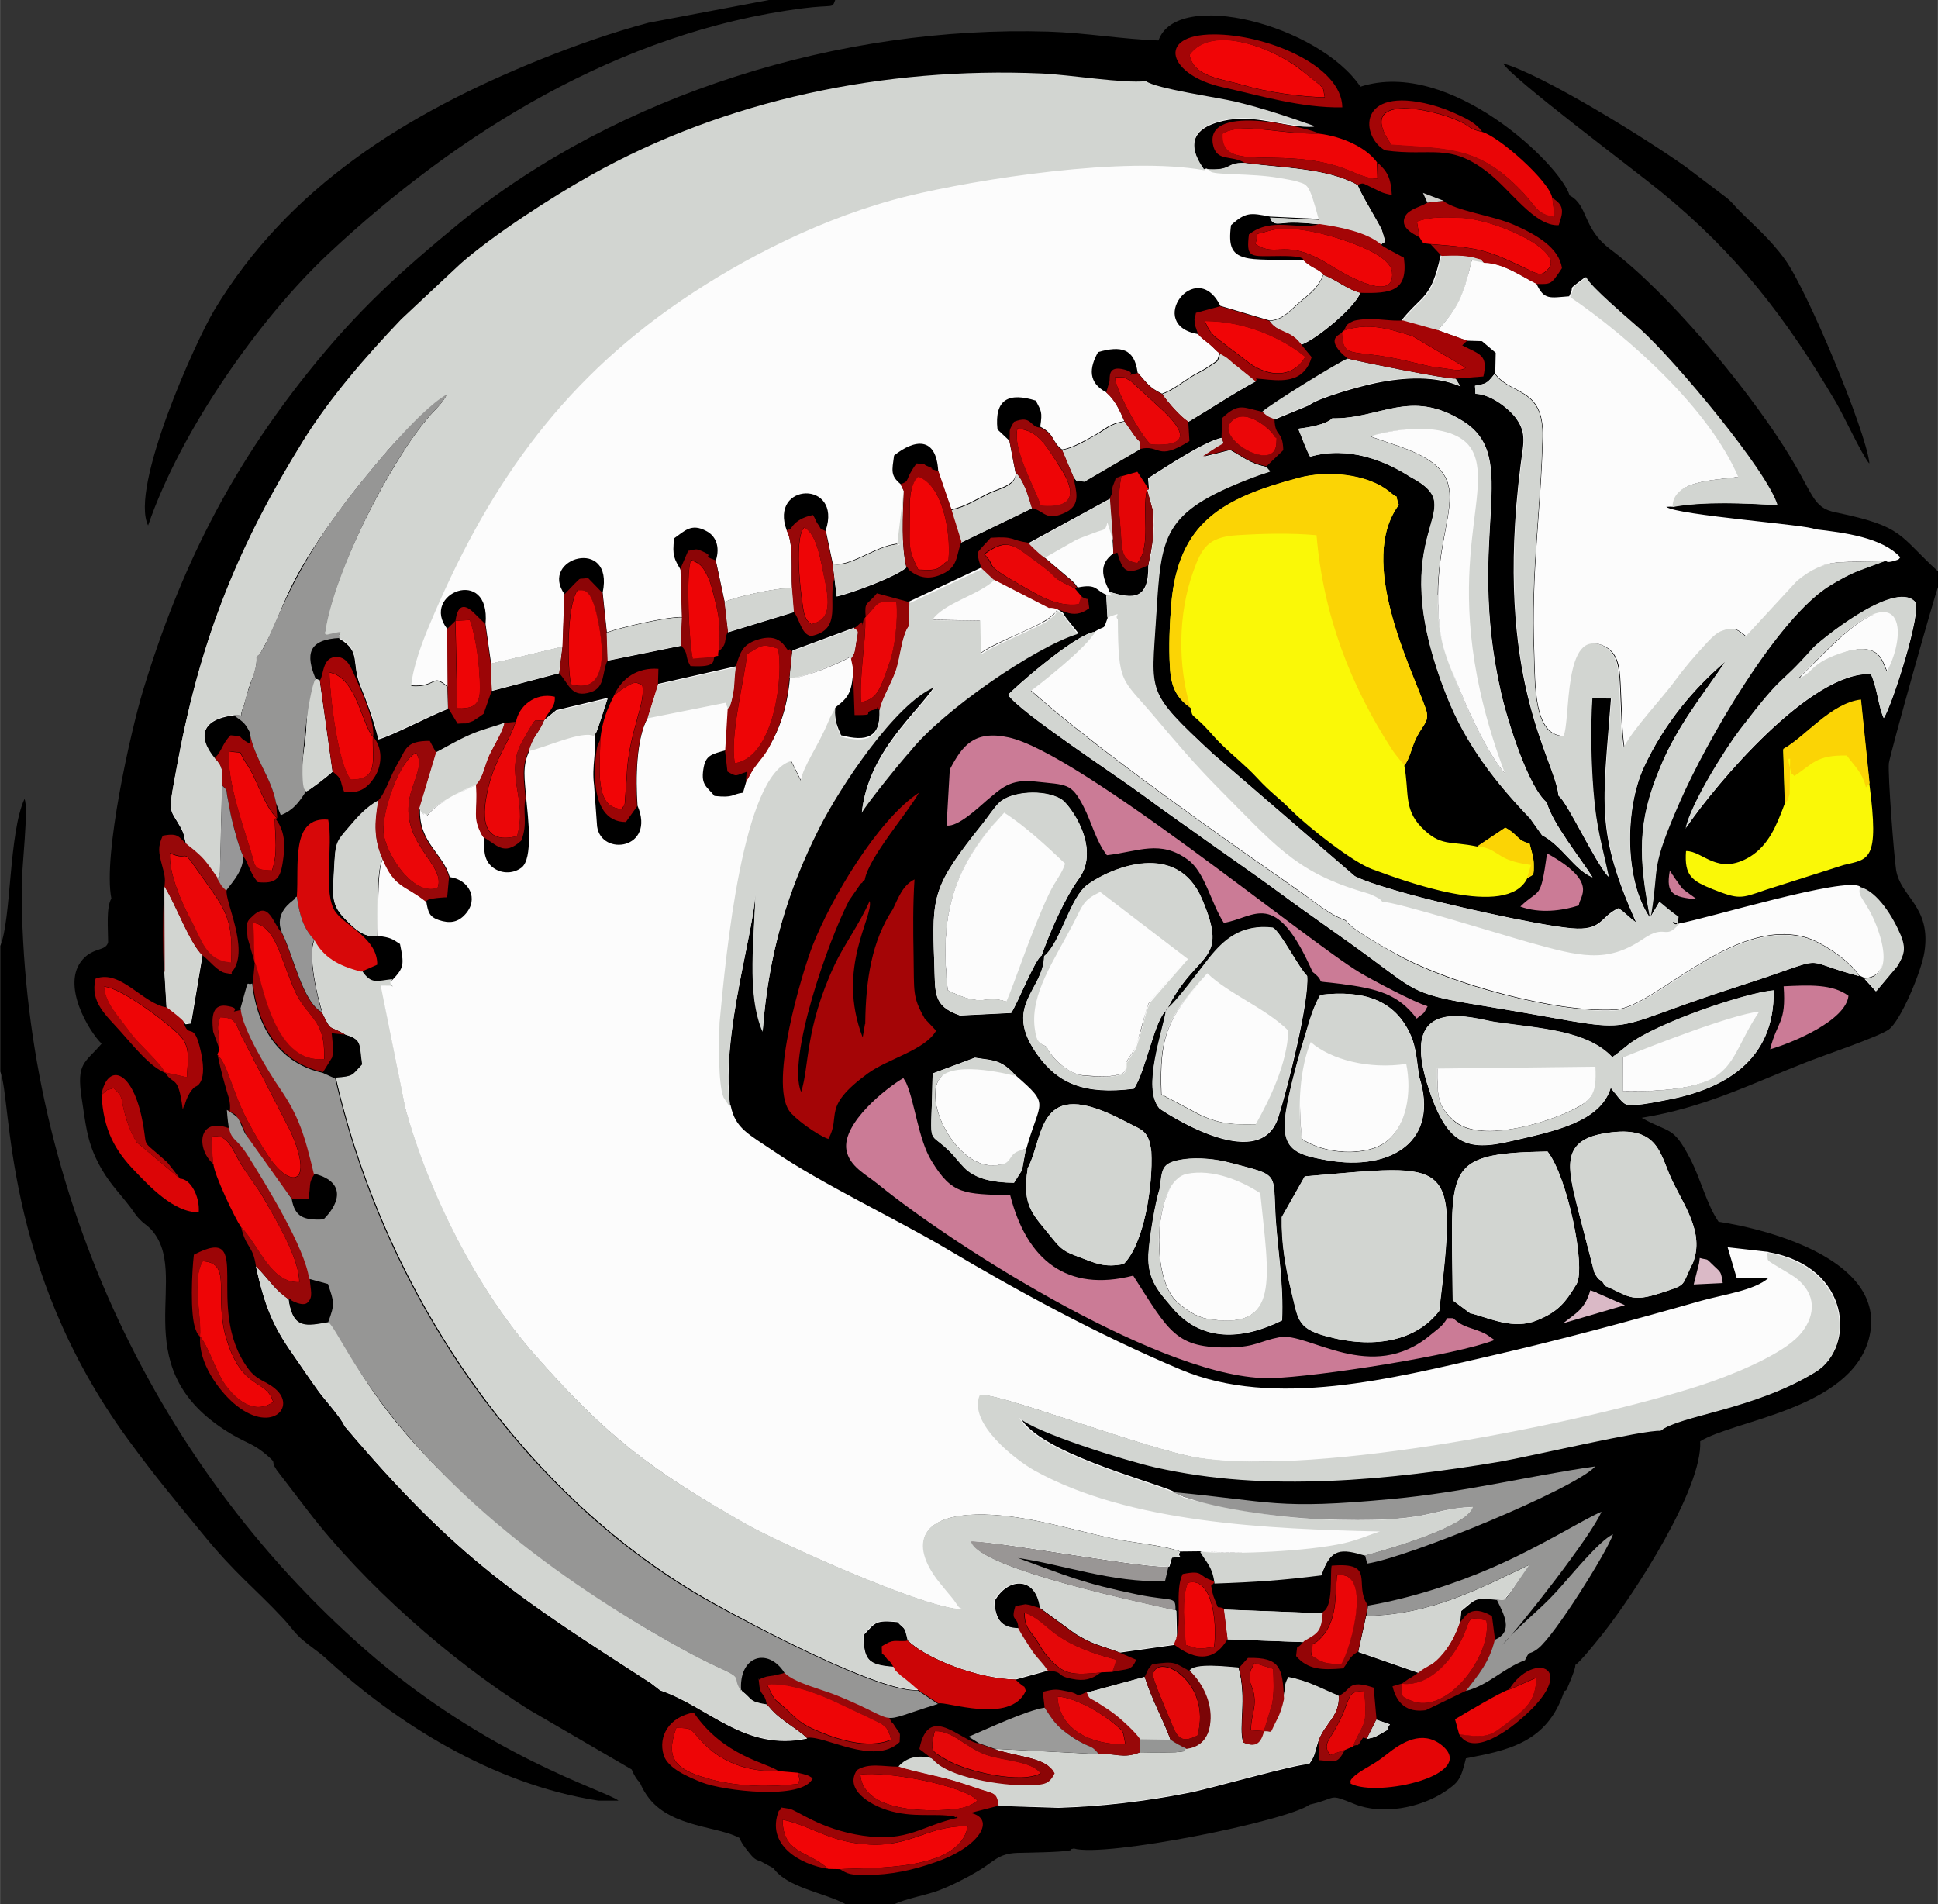 <?xml version="1.0" encoding="UTF-8"?>
<!DOCTYPE svg PUBLIC "-//W3C//DTD SVG 1.1//EN" "http://www.w3.org/Graphics/SVG/1.1/DTD/svg11.dtd">
<!-- Creator: CorelDRAW -->
<svg xmlns="http://www.w3.org/2000/svg" xml:space="preserve" width="43.96mm" height="43.187mm" version="1.1" style="shape-rendering:geometricPrecision; text-rendering:geometricPrecision; image-rendering:optimizeQuality; fill-rule:evenodd; clip-rule:evenodd"
viewBox="0 0 83.39 81.93"
 xmlns:xlink="http://www.w3.org/1999/xlink"
 xmlns:xodm="http://www.corel.com/coreldraw/odm/2003">
 <rect x="0" y="0" width="83.39" height="81.93" fill="#333333" stroke="none"/>
 <defs>
  <style type="text/css">
   <![CDATA[
    .fil0 {fill:black}
    .fil25 {fill:#7B0506}
    .fil27 {fill:#860708}
    .fil8 {fill:#8C0506}
    .fil10 {fill:#940506}
    .fil29 {fill:#959695}
    .fil18 {fill:#969695}
    .fil24 {fill:#969696}
    .fil26 {fill:#979798}
    .fil16 {fill:#980809}
    .fil21 {fill:#999695}
    .fil23 {fill:#9B9B9A}
    .fil14 {fill:#9C0506}
    .fil17 {fill:#A40506}
    .fil28 {fill:#AB0506}
    .fil3 {fill:#CB7B96}
    .fil20 {fill:#CC0506}
    .fil30 {fill:#CECECA}
    .fil2 {fill:#D2D5D1}
    .fil19 {fill:#D70809}
    .fil6 {fill:#DAB9C6}
    .fil22 {fill:#DC0506}
    .fil9 {fill:#E40506}
    .fil7 {fill:#E50809}
    .fil15 {fill:#EA0506}
    .fil12 {fill:#EB0608}
    .fil11 {fill:#EE0506}
    .fil13 {fill:#F10506}
    .fil4 {fill:#FAF807}
    .fil5 {fill:#FBD405}
    .fil1 {fill:#FCFCFC}
   ]]>
  </style>
 </defs>
 <g id="Camada_x0020_1">
  <g id="_2076084589152">
   <path class="fil0" d="M31.82 79.1c0.07,0.15 0.13,0.26 0.27,0.44 0.3,0.39 0.39,0.49 0.62,0.54 0.18,0.1 0.37,0.2 0.57,0.31 0.61,0.85 2.17,1.04 3.11,1.55l2.08 0c0.54,-0.25 1.34,-0.38 1.91,-0.59 0.56,-0.21 1.24,-0.56 1.69,-0.83 0.68,-0.39 0.86,-0.76 1.7,-0.79 0.41,-0.01 1.9,-0.03 2.19,-0.1 0.03,-0.01 0.1,0.01 0.12,-0.04 0.02,-0.05 0.08,-0.02 0.12,-0.05 1.34,0.4 9.17,-1.17 10.16,-1.89 1.24,-0.28 0.74,-0.5 1.93,-0.02 1.19,0.48 2.83,0.16 3.87,-0.53 0.62,-0.41 0.7,-0.55 0.92,-1.44 1.74,-0.34 3.5,-0.64 4.23,-2.89 0.09,-0.05 0.07,0.02 0.18,-0.25 0.8,-1.88 -0.51,0.28 1.47,-2.21 1.36,-1.71 4.31,-6.27 4.2,-8.29 1.44,-0.91 6.41,-1.37 7.25,-4.38 0.91,-3.32 -4.11,-4.71 -6.46,-5.07 -0.5,-0.72 -0.77,-1.84 -1.21,-2.69 -0.76,-1.47 -0.88,-1.09 -2.1,-1.78 2.75,-0.45 4.67,-1.45 7.23,-2.45 0.67,-0.26 2.89,-1.01 3.39,-1.34 0.51,-0.34 1.42,-2.5 1.55,-3.35 0.3,-1.96 -1.03,-2.35 -1.22,-3.53 -0.09,-0.59 -0.36,-4.09 -0.31,-4.59 0.04,-0.37 2.02,-7.42 2.13,-7.62l0 -0.62c-1.73,-1.57 -1.46,-1.94 -4.41,-2.55 -1.04,-0.21 -0.91,-0.74 -2.23,-2.82 -1.75,-2.74 -5.01,-6.65 -7.47,-8.5 -1.23,-0.92 -0.94,-1.89 -1.76,-2.32 -0.37,-1.29 -5.13,-5.93 -9,-4.68 -1.8,-2.66 -7.9,-4.24 -8.69,-1.99 -1.56,-0.05 -3.12,-0.33 -4.74,-0.38 -8.94,-0.27 -18.48,2.67 -25.33,8.23 -2.57,2.12 -4.38,3.74 -6.55,6.46 -3.31,4.15 -5.47,8.38 -7.07,13.64 -0.54,1.77 -1.74,7.13 -1.37,8.97 -0.23,0.4 -0.14,1.3 -0.14,1.88 -0.09,0.4 -0.62,0.21 -1.09,0.74 -0.97,1.08 0.28,3.12 0.81,3.63 -0.72,0.84 -1.09,0.81 -0.86,2.33 0.17,1.09 0.22,1.82 0.68,2.73 0.45,0.9 0.88,1.27 1.42,1.98 0.17,0.22 0.19,0.3 0.39,0.51 0.17,0.18 0.31,0.25 0.47,0.41 1.83,1.93 -1.19,5.8 3.18,8.65 0.46,0.3 0.67,0.39 1.15,0.63 0.49,0.24 0.95,0.71 0.95,0.72 0.07,0.35 -0.03,0.05 0.15,0.38l1.34 1.75c2.42,3.16 6.13,6.43 9.49,8.55l4.45 2.59c0.12,0.29 0.24,0.46 0.35,0.56 0.11,0.26 0.25,0.5 0.42,0.71 1.01,1.24 2.98,1.17 3.89,1.69zm48.62 -59.18c-0.16,-1.41 -2.67,-7.42 -3.62,-8.74 -0.63,-0.88 -1.34,-1.47 -2,-2.14 -0.19,-0.19 -0.3,-0.35 -0.51,-0.52l-1.77 -1.34c-1.7,-1.21 -6.17,-3.98 -7.86,-4.45 0.37,0.64 5.54,4.5 6.79,5.52 3.26,2.66 5.39,5.43 7.52,9.04 0.36,0.61 1.1,2.23 1.44,2.65l0 -0.01zm-44.5 -19.92l-2.86 0 -5.18 0.98c-1.61,0.43 -3.1,0.96 -4.63,1.57 -5.81,2.34 -10.86,5.5 -14.05,10.79 -0.8,1.33 -3.65,7.64 -2.85,9.27 1.41,-4.11 4.84,-8.97 7.79,-11.72 5.54,-5.18 12.5,-9.51 20.35,-10.53 1.42,-0.18 1.28,0.03 1.43,-0.37l-0 0zm-35.93 40.69l0 5.42c0.51,1.26 0.08,8.41 5.49,15.82 1.23,1.68 1.94,2.51 3.2,4.05 1.41,1.74 2.31,2.4 3.46,3.64 0.36,0.38 0.46,0.59 0.84,0.93 0.36,0.31 0.65,0.48 0.99,0.78 2.97,2.75 7.16,5.44 11.75,6.15l0.87 0c-0.6,-0.46 -5.63,-1.88 -10.92,-6.52 -9.25,-8.12 -14.76,-20.16 -14.76,-32.81 0,-0.79 0.31,-3.43 0.12,-3.77 -0.68,1.47 -0.56,5.17 -1.04,6.32l0.01 -0.01z"/>
   <path class="fil1" d="M48.46 45.71c0.48,-0.75 0.33,-0.43 0.6,-1.27 0.13,-0.41 0.23,-0.98 0.41,-1.34l1.62 -1.86 0 0 -1.63 1.87c-0.14,0.21 -0.48,1.72 -0.63,2.02l-0.38 0.58 -0.01 -0.02 0.01 0.01zm-3.98 -1.86c-0,1.21 0.43,1.04 0.57,1.22 0.11,0.31 0.76,1.04 1.41,1.18 0.25,0.05 1.07,0.08 1.32,0.05 0.57,-0.07 0.68,-0.13 0.68,-0.52 0,0.4 -0.11,0.46 -0.68,0.53 -0.25,0.03 -1.08,0.01 -1.32,-0.05 -0.65,-0.15 -1.31,-0.86 -1.41,-1.18 -0.14,-0.18 -0.57,-0.02 -0.57,-1.23zm15.87 -30.05l1.5 0.42c0.89,-1.01 1.08,-1.39 1.47,-3.02l0.01 0c-0.4,1.62 -0.58,2 -1.46,3.01l1.25 0.45 0.65 0.02 0.59 0.5 -0.02 0.9c0.69,0.94 2.1,0.56 2.05,2.71 -0.07,3.12 -0.51,5.77 -0.37,9.31 0.05,1.3 -0.04,3.51 1.24,3.57l-0 0.01c-1.31,-0.03 -1.22,-2.26 -1.27,-3.57 -0.14,-3.55 0.3,-6.2 0.37,-9.31 0.05,-2.15 -1.36,-1.77 -2.05,-2.71 -0.35,0.44 -0.34,0.4 -0.84,0.51l0.02 0.35 0.02 -0.01c0.68,0.04 1.46,0.68 1.74,1.08 0.46,0.65 0.29,1.11 0.18,2 -1.17,9.29 1.49,12.63 1.63,14.22 0.39,0.28 1.52,2.78 2.15,3.49 -0.28,-1.35 -0.54,-2.1 -0.66,-3.68 -0.1,-1.24 -0.13,-2.75 -0.05,-4.01l0.82 0.01c-0.35,4.61 -0.67,5.69 1.08,9.64 -0.35,-0.24 -0.42,-0.38 -0.76,-0.61 -0.81,0.37 -0.66,0.98 -2.03,0.86 -1.53,-0.14 -5.72,-1.1 -7.12,-1.5 -0.69,-0.2 -1.6,-0.45 -2.2,-0.74l-6.11 -5.27c-2.93,-2.73 -2.65,-2.56 -2.45,-5.9 0.22,-3.51 0.24,-4.48 4.08,-5.96 1.07,-0.41 0.85,-0.18 0.68,-0.48 -0.73,-0.14 -1.04,-0.45 -1.56,-0.72l-1.18 0.29c0.23,-0.15 0.53,-0.37 0.89,-0.56l-0.08 -0.26c-0.77,0.17 -2.37,1.24 -3.16,1.74l0.04 0.48 -0.08 0.02 0.25 0.91c0.07,0.95 -0.02,1.46 -0.2,2.35 0.02,1.47 -0.65,1.44 -1.66,1.13 -0.01,-0.01 -0.02,-0.03 -0.02,-0.04 -0.29,-0.61 -0.47,-1.14 0.18,-1.62l-0.15 -2.35 -3.52 1.92c0.18,0.18 0.43,0.44 0.68,0.62l0.03 -0.01 1.19 1.01c0.16,0.16 0.11,0.11 0.23,0.28 0.86,-0.18 0.77,0.14 1.24,0.31 0.1,-0.01 0.16,-0 0.2,-0 0.05,0.05 0.02,0.02 -0.21,0.04l0.05 0.94 0.02 -0.01 0 0c-0.22,0.6 -0.05,0.31 -0.55,0.61 -0.02,0.05 -0.06,0.11 -0.11,0.18 0.04,-0.06 0.07,-0.11 0.09,-0.16 -0.89,0.12 -3.64,2.57 -3.72,2.71 0.45,0.71 4.53,3.38 5.82,4.33 1.92,1.42 4.04,2.84 5.95,4.25 1.3,0.96 2.52,1.78 3.87,2.78 1.93,1.42 1.86,1.54 4.79,2.02 7.41,1.21 4.43,1.27 10.99,-0.84 4.22,-1.35 2.38,-1.18 5.19,-0.44l-0 -0.01c-0.4,-0.64 -1.64,-1.47 -2.33,-1.65 -3.14,-0.85 -6.44,3.03 -8.17,3.12 -2.53,0.15 -7.08,-1.12 -9.24,-2.3 -0.35,-0.19 -2.15,-1.17 -2.35,-1.54 -0.69,-0.24 -1.35,-0.81 -1.87,-1.17 -3.43,-2.4 -8.61,-6.01 -11.7,-8.74 0,-0 0.01,-0.01 0.02,-0.01 3.09,2.73 8.24,6.32 11.69,8.73 0.51,0.36 1.17,0.93 1.87,1.17 0.2,0.38 2,1.36 2.35,1.54 2.16,1.17 6.71,2.45 9.24,2.3 1.73,-0.1 5.04,-3.98 8.17,-3.12 0.68,0.18 1.93,1.01 2.33,1.65l0.25 0.12c0.45,-0.04 0.67,-0.28 0.75,-0.6 -0.07,0.32 -0.34,0.63 -0.77,0.63l0.49 0.54 0.9 -1.07c0.31,-0.5 0.38,-0.77 0.15,-1.34 -0.32,-0.76 -0.99,-1.87 -1.74,-2.07 -0.01,0.02 -0.01,0.03 -0.02,0.05 0.01,-0.03 0.01,-0.05 0.03,-0.08 -0.64,-0.44 -6.6,1.38 -7.8,1.59l-0.02 0.02c-0.53,-0.3 -0.04,0.25 -0.04,-0.1l0.03 -0.21c-0.3,-0.21 -0.55,-0.42 -0.81,-0.64l-0.42 0.71 0.06 -0.21c0.35,-2.15 -0.08,-1.83 1.24,-4.84 1.11,-2.53 4.2,-7.95 6.51,-9.31 1,-0.59 1.24,-0.63 2.31,-1.02 -1.32,0.1 -2.01,-0.04 -2.75,0.22 0.75,-0.28 1.44,-0.13 2.78,-0.23 0.08,0.01 0.02,0.1 0.36,0.01 0.28,-0.08 0.21,-0.09 0.28,-0.16 -0.77,-0.85 -2.39,-1.06 -3.69,-1.21 -0.12,-0.17 -5.93,-0.6 -6.38,-0.96l0.23 -0.01 -0 0.01c1.34,-0.25 3.15,-0.16 4.52,-0.08 -0.42,-1.46 -4.44,-6.26 -5.9,-7.57 -0.48,-0.43 -2.17,-1.84 -2.33,-2.24 -0.9,0.69 -0.4,0.26 -0.7,0.83 -0.82,0.06 -1.08,0.18 -1.41,-0.55 -0.62,-0.3 -1.44,-0.9 -2.27,-0.91l-0.03 -0.01c-0.23,-0.22 0.07,-0.06 -0.4,-0.21 -0.35,-0.11 -1.07,-0.09 -1.42,-0.08 -0.41,1.9 -0.78,1.67 -1.68,2.79l0.01 0zm-47.17 20.25c0.16,-0.06 0.91,-0.64 1.12,-0.84l-0.55 -3.94 -0.17 -0.06c-0.36,0.55 -0.36,1.7 -0.42,2.43 -0.04,0.43 -0.37,2.34 0.02,2.4l0 0.01zm10.23 -3.04c-0.27,0.62 -0.43,0.57 -0.66,1.31l0.02 -0c-0.31,0.67 -0.19,1.21 -0.13,2.02 0.08,0.84 0.31,2.62 -0.21,3 -0.38,0.28 -0.91,0.26 -1.27,-0.05 -0.35,-0.31 -0.33,-0.71 -0.35,-1.27 -0.02,-0.03 -0.05,-0.07 -0.06,-0.09 -0.42,-0.79 -0.18,-0.91 -0.25,-2.16l0.02 0c-0.62,0.24 -1.75,0.8 -2.13,1.32l-0.01 -0.01c0.39,-0.51 1.51,-1.06 2.12,-1.3l-0.02 0c0.31,-0.27 0.39,-0.88 0.6,-1.31 0.18,-0.38 0.58,-1.03 0.63,-1.35 -0.4,0.16 -0.96,0.28 -1.47,0.51l-1.48 0.76 -0.72 2.4 0.03 0.05c-0.04,1.42 1,1.89 1.28,2.9 0.83,0.11 1.27,0.94 0.67,1.6 -0.31,0.35 -0.67,0.41 -1.14,0.25 -0.4,-0.14 -0.46,-0.32 -0.54,-0.8 -0.9,-0.72 -1.34,-0.57 -1.86,-1.84 -0.28,0.45 -0.18,2.53 -0.23,3.32 0.55,0.07 0.61,0.12 0.96,0.35 0.18,0.88 0.18,1.01 -0.32,1.54 -0.01,0.01 -0.01,0.01 -0.02,0.02 -0.7,0.08 -0.89,0.22 -1.29,-0.35 -1.01,-0.25 -1.64,-0.62 -2.03,-1.37 -0.33,0.55 0.13,2.59 0.34,3.12l-0.02 -0.01c0.43,0.88 0.24,0.5 1,0.95 0.74,0.23 0.6,0.41 0.73,1.29 -0.41,0.41 -0.28,0.52 -1.13,0.58 2.18,9.48 8.24,18.11 16.16,22.54 1.6,0.9 7.26,3.92 8.91,3.79l-0.8 -0.67c-0.25,-0.23 -0.14,-0.11 -0.26,-0.31 -1.04,-0.08 -1.34,-0.25 -1.31,-1.39 0.51,-0.54 0.49,-0.64 1.45,-0.55 0.32,0.34 0.31,0.16 0.45,0.79 0.78,0.77 2.99,1.65 4.64,1.68l1.41 -0.39c-0.22,-0.35 -0.41,-0.48 -0.65,-0.82 -0.15,-0.22 -0.5,-0.74 -0.61,-0.98 -0.79,-0.02 -1.02,-0.41 -1.07,-1.17 0.58,-1.07 1.8,-1.06 1.97,0.28l1.52 1.11c0.85,0.51 1.02,0.47 1.92,0.81l2.34 -0.33 0.11 -0.27 -0.03 -1.2c-0.89,-0.22 -8.55,-1.77 -8.8,-2.97 1.39,0.02 7.9,1.25 8.5,1.07l0.11 -0.38c0.64,-0.1 0.17,0.02 0.35,-0.25 -0.65,-0.25 -2.05,-0.38 -2.82,-0.54 -1.88,-0.4 -3.71,-1.01 -5.62,-1.05 -1.8,-0.04 -2.61,0.51 -2.61,1.34 -0.01,-0.84 0.8,-1.39 2.61,-1.36 1.91,0.04 3.74,0.65 5.62,1.05 0.77,0.16 2.17,0.28 2.82,0.54l0.91 -0.01c0.5,0.04 1.16,0.06 1.89,0.04 -0.74,0.01 -1.42,0 -1.92,-0.04l0.01 -0c0.27,0.47 0.54,0.67 0.61,1.36 1.77,-0.06 2.91,-0.14 4.59,-0.35 0.4,-1.2 0.88,-1.15 1.89,-0.85 1.11,-0.3 4.45,-1.27 4.64,-2.09 -2.02,0.08 -1.67,0.72 -6.59,0.53 -1.11,-0.05 -2.29,-0.2 -3.32,-0.38l-2.54 -0.56 -0.49 -0.25c-1.06,-0.46 -5.77,-1.68 -6.57,-3.18 0.62,0.61 4.56,1.84 5.84,2.13 4.74,1.07 9.97,0.58 14.82,-0.24 1.27,-0.22 6.26,-1.39 6.93,-1.33 0.82,-0.66 4.04,-0.91 6.67,-2.53 1.68,-1.03 1.52,-4.5 -2.05,-5.13l-0 -0.01 -1.76 -0.2 0.39 1.32 1.37 0c-0.6,0.54 -1.97,0.72 -2.89,0.98 -3.09,0.88 -6,1.67 -9.14,2.39 -4.11,0.94 -9.23,2.27 -13.25,0.58 -3.57,-1.5 -7.09,-3.42 -10.15,-5.24 -2.17,-1.28 -5.32,-2.76 -7.37,-4.16 -1.09,-0.74 -1.66,-0.98 -1.86,-1.96l-0.03 -0.04c-0.38,-3.12 1.07,-7.53 1.1,-9.23 -0.02,1.94 -0.41,4.35 0.31,6.03 0.25,-3.34 1.08,-6.07 2.43,-8.74 0.88,-1.76 3.3,-5.41 4.98,-6.09 -0.77,1.18 -2.85,2.81 -3.14,5.41 0.18,-0.36 1.84,-2.4 2.07,-2.63 1.4,-1.77 5.4,-4.51 7.22,-5.07l-0.45 -0.56c-0.27,-0.34 -0.05,-0.21 -0.42,-0.44 -0.23,0.32 -0.07,0.13 -0.43,0.44 -0.44,0.31 -2.39,1.07 -2.87,1.45l-0 -0.02c0.62,-0.48 2.55,-1.12 3.05,-1.6 0.27,-0.25 0.02,0.03 0.25,-0.29l-0.33 -0.11 -2.39 -1.23 -0.01 0.01 -0.51 -0.47 -3.12 1.47 -0.02 0.01 -0.02 1.02c-0.32,0.43 -0.37,1.37 -0.58,1.96 -0.19,0.53 -0.62,1.27 -0.68,1.66 0.05,1.24 -0.57,1.4 -1.66,1.12 -0.16,-0.39 -0.28,-0.59 -0.26,-1.16l0.03 -0.05c0.61,-0.46 0.69,-0.68 0.77,-1.72l-0.09 -0.41c0.17,-0.24 0.14,-0.24 0.21,-0.68 0.08,-0.5 0.14,-0.48 -0.1,-0.61l-2.65 0.98 -0.12 1.16 0.01 -0c-0.11,1.33 -0.51,2.57 -1.32,3.58 -0.34,0.42 -0.28,0.4 -0.55,0.86l-0.15 0.52c-0.52,0.07 -0.37,0.23 -1.23,0.14 -0.32,-0.4 -0.58,-0.46 -0.48,-1.13 0.09,-0.63 0.34,-0.66 0.98,-0.84l0.1 -1.84c0.11,-0.15 0.01,0.15 0.15,-0.33 0.14,-0.45 0.11,-0.99 0.18,-1.44l-3.36 0.76 -0.45 1.44 0.02 -0c-0.51,0.88 -0.53,2.65 -0.45,3.8 0.79,1.87 -1.56,2.2 -1.74,0.89l-0.13 -1.78c-0.11,-0.81 0.12,-1.47 0.02,-2.16l-0.01 -0c0.12,-0.14 0.05,-0.04 0.16,-0.3l0.42 -1.29 -2.22 0.53 -0.51 0.42zm20.57 19.32l0.16 -0.88c-0.16,0.03 -0.28,0.06 -0.36,0.1 0.09,-0.04 0.21,-0.08 0.38,-0.11 0.59,-2.12 1.06,-1.85 -0.45,-3.16 -0.06,-0.04 -0.3,-0.37 -0.69,-0.55 -0.34,-0.15 -0.68,-0.15 -1.07,-0.22l-1.82 0.68c-0.05,3.27 -0.27,2.4 0.64,3.26 0.78,0.72 0.83,1.42 2.86,1.44l0.35 -0.55zm-0.76 -0.26c-0.1,0.05 -0.25,0.08 -0.48,0.09 -1.73,0.06 -3.28,-3.24 -2.1,-3.94 -1.15,0.72 0.38,3.99 2.11,3.93 0.22,-0.01 0.37,-0.04 0.47,-0.08zm1 0.22c-0.26,1.65 0.25,1.97 1.03,2.96 0.44,0.55 0.57,0.61 1.21,0.85 0.71,0.27 1.07,0.45 1.89,0.29 0.87,-0.86 1.27,-3.35 1.19,-4.84 -0.12,-0.95 -0.4,-0.91 -1.19,-1.33 -3.78,-1.98 -3.39,0.69 -4.14,2.07l0.01 0zm24.84 5.04c1.01,0.41 1.09,0.74 2.39,0.31 1.21,-0.39 0.87,-0.27 1.4,-1.31 0.51,-1.31 -0.43,-2.51 -0.94,-3.63 -0.51,-1.11 -0.57,-2.37 -2.99,-1.91 -1.72,0.33 -1.45,1.48 -1.08,3.01l0.76 2.94c0.24,0.49 0.29,0.23 0.45,0.58l0 -0zm-5.77 1.18c0.87,0.23 1.83,0.71 2.83,0.31 0.92,-0.37 1.24,-0.77 1.72,-1.57 0.41,-0.72 -0.39,-4.61 -1.25,-5.7 -4.64,0.08 -4.11,0.69 -4.08,6.4l0.78 0.58 0 -0.01zm-2.71 -9.26c-0.09,0.77 -0.39,1.48 -0.94,1.9 -0.84,0.64 -2.65,0.55 -3.62,-0.13 -0.06,-0.45 -0.09,-0.93 -0.08,-1.42 -0,0.48 0.03,0.96 0.08,1.4 0.97,0.68 2.77,0.77 3.62,0.13 0.55,-0.41 0.85,-1.11 0.94,-1.88zm-0.06 -1.47l0 -0 -0 0 0 0zm-4.34 -1.28c-0.31,1 -0.68,2.33 -0.84,3.32 -0.26,1.66 0.42,1.87 1.8,2.11 2.72,0.47 4.84,-0.82 3.92,-3.63 -0.08,-0.59 -0.13,-1.24 -0.34,-1.72 -0.69,-1.6 -2.1,-1.98 -3.9,-1.77 -0.28,0.46 -0.46,1.07 -0.64,1.69l0.01 0.01zm-1.02 7.87c-0.02,1.15 0.15,2.1 0.4,3.15 0.3,1.2 0.23,1.62 1.45,1.96 2.04,0.58 3.9,0.26 4.92,-1.07 0.81,-6.71 0.58,-6.33 -5.78,-5.79l-0.99 1.75 -0 0zm3.65 22.46c0.25,-0.07 0.27,-0.03 0.56,-0.2 0.7,-0.41 0.15,-0.04 0.44,-0.43l-0.58 -0.2 -0.42 0.84 0 -0.01zm-12.05 -1.99c0.13,0.35 0.09,0.22 0.48,0.46 0.23,0.15 0.5,0.3 0.71,0.48 0.28,0.22 0.94,0.8 1.11,1.09l1.31 0.02c-0.27,-0.78 -0.81,-1.74 -1.12,-2.73l-2.5 0.68 0.01 0zm6.07 -2.3l3.29 0.12c0.61,-0.36 0.74,-0.39 0.81,-1.24l-4.26 -0.16 0.16 1.29 -0 0zm21.97 -50.02l0.01 0.01c-0.76,0.12 -1.97,0.13 -2.53,0.62 0.54,-0.5 1.76,-0.51 2.52,-0.63zm-2.53 0.63l-0.01 0.01c0,-0 0.01,-0.01 0.01,-0.01zm-24.68 1.52c0.02,-0.04 0.03,-0.11 0.06,-0.19l-0.06 0.19zm-1.87 -3.28l0.48 1.14c0.26,0.31 0.01,0.11 0.46,0.19l2.4 -1.4c-0.02,-0.48 0.03,-0.18 -0.28,-0.63 -0.16,-0.22 -0.28,-0.4 -0.38,-0.55 -0.67,0.12 -0.78,0.34 -1.34,0.64 -0.38,0.21 -0.93,0.54 -1.34,0.58l-0.01 0.01zm9.03 43.51c-1.19,0.03 -2.27,-0.02 -3.16,-0.15 -2.08,-0.32 -8.28,-2.68 -9.31,-2.71 0.9,-0.04 7.24,2.39 9.35,2.71 0.88,0.13 1.94,0.18 3.12,0.16zm-20.29 -29.33l-0.01 0.03 -0.42 -0.84c0.01,-0 0.01,-0 0.02,-0.01l0.41 0.82zm7.71 -6.86l-2.07 -0.03 0.01 -0.01 2.06 0.03 0 0.02zm28.84 12.79c-1.11,-1.58 -1.1,-4.68 -0.28,-6.47 0.89,-1.93 2.2,-3.45 3.52,-4.57 -0.9,1.35 -2.06,2.74 -2.8,4.54 -1.01,2.4 -0.93,3.88 -0.44,6.5zm-22.91 -13.07c-0,0.01 -0.02,0.04 -0.03,0.07 0.01,-0.03 0.02,-0.05 0.03,-0.07zm27.04 0.95c-0.01,0.01 -0.01,0.01 -0.01,0.02 -0.28,-0.21 -0.43,-0.43 -0.92,-0.28 0.49,-0.17 0.66,0.05 0.93,0.26zm-5.24 4.77c-0.01,0.02 -0.02,0.03 -0.02,0.05 -0.12,-0.74 -0.12,-1.69 -0.16,-2.45 -0.04,-0.87 -0.05,-1.6 -0.68,-1.93 -0.24,-0.12 -0.44,-0.15 -0.61,-0.11 0.17,-0.05 0.38,-0.02 0.64,0.11 0.64,0.33 0.64,1.06 0.68,1.93 0.04,0.75 0.04,1.67 0.15,2.41zm-8.04 -6.55c0.02,-3.83 2,-5.2 -1.97,-6.49l-0.91 -0.31c0.21,-0.13 1.31,-0.39 2.38,-0.34 -1.07,-0.05 -2.16,0.2 -2.37,0.34l0.01 -0.01 0.91 0.31c3.96,1.29 1.99,2.66 1.97,6.49 -0.02,2.06 0.36,2.68 1.01,4.28 0.43,1.05 1.27,2.79 1.89,3.43l0 0.01c-0.61,-0.62 -1.47,-2.39 -1.9,-3.45 -0.64,-1.6 -1.02,-2.22 -1.01,-4.28l-0.01 0.01zm-4.52 -7.6c-0.31,0.28 -1,0.39 -1.47,0.45 0.12,0.28 0.36,0.95 0.51,1.2 1.66,-0.47 3.24,0.18 4.31,0.87 2.84,1.5 -1.35,2.04 1.56,9.41 0.83,2.11 2.12,3.75 3.59,5.28l0.52 0.73c0.85,0.44 1.41,1.51 2.17,1.81 -0.48,-0.77 -1.74,-2.33 -1.97,-3.22 -0.78,-0.64 -1.67,-3.42 -1.97,-4.73 -1.54,-6.79 0.91,-10.09 -1.64,-11.68 -2.27,-1.42 -3.55,-0.08 -5.63,-0.12l0.01 -0.01zm11.26 28.87c-0.13,0.48 -0.46,0.68 -1.08,0.97 -1.21,0.56 -3.88,1.34 -4.95,0.41 -0.71,-0.63 -0.74,-1.04 -0.73,-2.27l0.01 0c-0.01,1.21 0.01,1.63 0.73,2.25 1.08,0.94 3.75,0.15 4.95,-0.41 0.61,-0.29 0.94,-0.48 1.07,-0.95zm1.22 -1.36l0.02 -0.01 0.01 1.46c1.91,0.01 3,-0.16 3.7,-0.49 -0.7,0.34 -1.79,0.51 -3.71,0.5l-0.01 -1.47zm2.12 -0.82c0.85,-0.32 1.77,-0.64 2.53,-0.87 -0.76,0.23 -1.68,0.55 -2.53,0.87zm-2.46 2.33c0.49,0.65 0.51,0.52 0.92,0.52 0.31,0 1.02,-0.15 1.34,-0.21 2.39,-0.45 4.64,-1.66 4.58,-4.71 -1.25,0.11 -5.06,1.42 -6.23,2.32l-0.61 0.49c-0.02,-0.03 -0.06,0.05 -0.09,0.08 -1.08,-1.17 -3.1,-1.25 -5.06,-1.53 -0.84,-0.12 -4.12,-1.27 -2.93,2.62 0.83,2.69 1.7,2.96 3.65,2.5 1.81,-0.42 3.82,-0.81 4.26,-2.29l0.17 0.22 -0 -0.02zm-24.55 -5.88c-0.03,1.51 -1.83,2.14 -0.26,4.29 0.87,1.19 1.99,1.69 4.12,1.42 0.5,-0.71 0.91,-3.05 1.4,-3.36 1.29,-2.65 2.74,-1.97 1.53,-4.8 -1.08,-2.53 -3.88,-1.36 -4.91,-0.63 -0.78,0.56 -1.14,2.45 -1.87,3.08l0 -0.01zm-1.63 1.97c-0.98,-0.32 -0.94,0.31 -2.53,-0.49 -0.32,-2.89 0.08,-4.86 1.84,-6.98l0.6 -0.66 0 0 -0.59 0.65c-1.76,2.12 -2.16,4.08 -1.84,6.98 1.58,0.8 1.54,0.17 2.52,0.49l-0 0.01 -0 0zm-2.02 0.59l2.23 -0.11c0.29,-0.44 1.04,-2.34 1.31,-2.47 0.34,-0.98 1,-2.48 1.6,-3.3 0.98,-1.33 -0.39,-3.21 -0.76,-3.43 -0.75,-0.44 -2.16,-0.33 -2.66,0.15 -0.23,0.22 -0.45,0.57 -0.72,0.91 -2.14,2.68 -2.19,3.06 -2.08,5.95 0.05,1.35 -0.08,1.88 1.11,2.3l-0.01 0.01zm36.02 -14.46c0.32,-0.17 2.12,-2.36 3.34,-2.8 -0.93,0.36 -2.07,1.6 -3.02,2.53 -0.21,0.2 -0.11,0.18 -0.29,0.27 0.02,-0.01 0.04,-0.01 0.06,-0.02 -0.02,0.01 -0.05,0.02 -0.08,0.02l0 0 -0.03 0.01 0.01 0zm3.91 -0.35l-0.01 0.02c-0.23,-0.35 -0.23,-1.36 -1.96,-0.8 1.72,-0.58 1.75,0.4 1.97,0.77zm-8.68 6.76c1.36,-1.99 5.41,-6.77 7.98,-6.64 0.28,0.61 0.31,1.34 0.55,1.89 0.34,-0.48 1.68,-4.66 1.34,-5.01 -0.9,-0.94 -4.16,1.75 -4.38,2 -1.62,1.83 -1.09,0.84 -3.14,3.51 -0.62,0.81 -2.1,3.16 -2.34,4.25l-0.01 0zm-18.19 20.29c-0.29,0.74 -0.97,1.06 -2.39,0.82 -0.47,-0.08 -0.95,-0.4 -1.32,-0.74 -0.94,-0.86 -1,-3.68 -0.26,-4.92 -0.73,1.26 -0.66,4.05 0.27,4.91 0.37,0.34 0.85,0.66 1.32,0.74 1.4,0.24 2.09,-0.08 2.38,-0.81zm-4.44 -4.76c-0.19,0.57 -0.45,2.17 -0.48,2.82 -0.05,1.11 0.51,1.65 1,2.24 1.27,1.54 3.05,1.42 4.75,0.58 0.07,-1.59 -0.18,-2.92 -0.28,-4.45 -0.11,-1.96 0.18,-1.77 -1.95,-2.33 -0.59,-0.16 -1.37,-0.24 -2.01,-0.15 -0.99,0.15 -0.9,0.42 -1.03,1.29l0 0.01zm6.85 -41.76l0.01 0.05 -2.1 -0.1c0.11,0.39 0.42,0.21 0.95,0.21 1.11,0 3.03,0.27 3.82,0.96 0.13,-0.22 0.26,0.08 0.04,-0.61 -0.05,-0.15 -0.28,-0.52 -0.37,-0.69 -0.25,-0.45 -0.5,-0.85 -0.68,-1.27 -1.31,-0.73 -3.16,-0.72 -4.87,-0.95 -0.82,-0.02 -0.49,0.32 -1.53,0.27 -0.04,-0.02 -0.09,-0.02 -0.11,-0.04l-0.12 0.04c-0.24,-0.35 -1.2,-1.74 1.06,-2.13 1.33,-0.22 2.56,0.37 3.7,0.29 -1.08,-0.38 -2.19,-0.76 -3.41,-1.05 -0.7,-0.17 -3.43,-0.56 -3.83,-0.88 -0.98,0.11 -3.28,-0.28 -4.51,-0.33 -6.72,-0.29 -13.57,1.12 -19.38,4.38 -1.63,0.91 -4.24,2.59 -5.63,3.83l-2.52 2.36c-1.49,1.56 -3.07,3.37 -4.23,5.24 -2.75,4.44 -4.37,8.38 -5.37,13.68 -0.46,2.46 -0.41,2.02 0.08,2.89 0.22,0.38 0.15,0.48 0.29,0.84l0.02 0.01c0.71,0.56 0.75,0.69 1.27,1.4 0.22,-0.28 0.02,0.22 0.12,-0.27l0.09 -3.74c0.03,-0.62 0.04,-0.8 -0.31,-1.16 -0.79,-0.95 -0.51,-1.7 0.78,-1.86 0.63,-0.08 0.15,0.33 0.48,-0.45 0.01,-0.02 0.15,-0.57 0.19,-0.69 0.18,-0.55 0.38,-0.86 0.34,-1.37 0.23,-0.22 0.06,0.02 0.28,-0.36 0.95,-1.7 0.79,-2.52 3.2,-5.82 0.74,-1.01 1.37,-1.77 2.17,-2.71 0.45,-0.53 1.98,-2.07 2.55,-2.38 -0.24,0.45 -0.48,0.59 -0.88,1.08 -1.67,2.03 -3.98,6.59 -4.35,9.06 -0.05,0.31 -0.12,0.08 0.05,0.21 1.04,-0.25 0.33,-0.05 0.59,0.14 0.91,0.54 0.48,1.04 0.87,2 0.3,0.74 0.56,1.44 0.78,2.32 0.57,-0.15 2.14,-0.98 2.98,-1.31l-0.02 -0.92c-0.68,-0.59 -0.47,0.05 -1.56,-0.04 0,-0.03 0.01,-0.06 0.01,-0.1l-0 0.04c1.1,0.09 0.88,-0.55 1.56,0.04l0.02 0.02 -0.02 -2.48c-1.21,-1.52 1.87,-2.77 1.64,-0.22l0.24 1.71 3.08 -0.73 0.08 -2.26c-1.12,-1.57 2.15,-2.5 1.64,-0.07l0.18 1.71c0.56,-0.21 2.58,-0.68 3.24,-0.66l-0.06 -2.03c-0.27,-0.46 -0.38,-0.61 -0.28,-1.36 0.45,-0.31 0.73,-0.66 1.38,-0.31 0.39,0.2 0.61,0.65 0.41,1.27l0.38 1.78c0.5,-0.22 2.2,-0.61 2.9,-0.59 -0.05,-0.74 0.08,-1.9 -0.23,-2.49 -0.77,-2.07 2.4,-2.17 1.68,0l0.3 1.42c0.69,0.2 1.8,-0.74 2.78,-0.85l-0.01 0.1 0.01 -0.06c-1.04,0.12 -2.07,1.06 -2.78,0.85l0 -0.01 0.17 1.4c0.65,-0.14 2.57,-0.86 2.99,-1.24 -0.28,-1.25 -0.08,-3.2 -0.1,-3.31l-0.14 -0.29c-0.44,-0.37 -0.37,-0.57 -0.28,-1.23 0.88,-0.7 1.82,-0.84 1.9,0.68l0.56 1.64c0.61,-0.13 1.09,-0.45 1.6,-0.7 0.37,-0.18 1.13,-0.34 1.17,-0.79 0.01,0.48 -0.78,0.65 -1.17,0.84 -0.51,0.25 -0.99,0.57 -1.6,0.7l-0.01 -0.01 0.43 1.39 3.04 -1.47c-0.14,-0.48 -0.36,-1.22 -0.69,-1.52l-0.27 -1.4 -0.51 -0.48c-0.14,-1.32 0.5,-1.6 1.65,-1.24 0.23,0.46 0.29,0.46 0.19,1.12 0.64,0.32 0.49,0.66 0.94,0.98 0.41,-0.05 0.96,-0.38 1.34,-0.58 0.55,-0.31 0.67,-0.53 1.34,-0.64 -0.2,-0.47 -0.41,-0.93 -0.78,-1.24 -0.78,-0.41 -0.74,-1.04 -0.35,-1.73 0.98,-0.28 1.56,-0.16 1.7,0.88 0.45,0.51 0.52,0.65 1.05,0.91 0.47,-0.17 0.92,-0.54 1.35,-0.8 0.28,-0.16 0.41,-0.21 0.66,-0.38 0.48,-0.33 0.31,-0.17 0.47,-0.56 -0.22,-0.18 -0.21,-0.2 -0.45,-0.41 -0.06,-0.05 -0.2,-0.16 -0.25,-0.2 -0.2,-0.18 -0.13,-0.11 -0.21,-0.21 -2.33,-0.38 -0.11,-3.35 0.94,-1.22l2.12 0.63c0.58,-0.02 0.91,-0.48 1.37,-0.86 0.38,-0.31 0.75,-0.61 0.94,-1.12 -0.17,-0.25 -0.53,-0.28 -0.86,-0.63 -0.58,-0.01 -1.84,0.03 -2.34,-0.06 -0.75,-0.13 -0.89,-0.51 -0.77,-1.43 0.64,-0.58 0.85,-0.53 1.68,-0.37l2.09 0.1zm-6.73 7.55c0.25,0.35 0.75,0.95 1.12,1.18 1.01,-0.6 1.93,-1.22 2.9,-1.74l-0.75 -0.61c-0.4,-0.29 -0.35,-0.36 -0.78,-0.57 -0.15,0.39 0.01,0.24 -0.47,0.56 -0.25,0.17 -0.38,0.22 -0.66,0.38 -0.44,0.25 -0.88,0.63 -1.35,0.8l-0.01 0.01zm4.62 -3.14c0.41,0.56 0.87,0.34 1.36,1 0.64,-0.22 2.3,-1.6 2.53,-2.22 -0.58,-0.15 -0.94,-0.51 -1.58,-0.77 -0.19,0.52 -0.56,0.81 -0.94,1.12 -0.46,0.38 -0.79,0.84 -1.37,0.86l0 0.01zm-28.54 13.4l0.04 1.2 3.16 -0.64 0.05 -1.21c-0.66,-0.02 -2.68,0.45 -3.24,0.66l0 -0.01zm5.08 -1.31l0.15 1.29 2.84 -0.87 -0.08 -1.02c-0.7,-0.02 -2.4,0.37 -2.9,0.59l-0 0.01zm2.82 3.27c0.58,-0.02 2.09,-0.64 2.57,-0.93l0.01 0.01c-0.5,0.3 -2.02,0.91 -2.58,0.92l-0 -0zm-12.88 -0.62l0.05 1.16 2.89 -0.76 0.14 -1.13 -3.08 0.73zm30.1 43.36c0.45,0.45 0.84,1.16 0.87,1.87 0.03,0.84 -0.31,1.38 -1.04,1.46 -0.3,0.18 0.35,0.06 -0.46,0.16l-1.53 0c-0.74,0.3 -1.04,0.02 -1.78,0.08l-4.48 -0.23c1.14,0.36 2.23,0.35 2.57,1.04 -0.24,0.47 -0.4,0.5 -1.15,0.51 -1.08,0.02 -3.49,-0.33 -4.1,-1.14 -0.53,-0.15 -1.07,-0.08 -1.45,0.35 0.71,0.24 1.55,0.37 2.29,0.58 0.38,0.11 0.76,0.24 1.12,0.36 0.7,0.24 0.81,0.15 0.88,0.74l2.59 0.08c1.91,-0.06 3.75,-0.28 5.58,-0.64 1.03,-0.2 4.65,-1.25 5.2,-1.24 0.27,-0.36 0.24,-0.51 0.39,-0.96 0.24,-0.76 0.93,-1.09 0.88,-1.97 -0.74,-0.31 -1.31,-0.64 -2.15,-0.8 -0.29,0.49 -0.07,0.96 -0.53,1.84 -0.37,0.71 -0.11,0.45 -0.55,0.49 -0.14,0.54 -0.36,0.7 -0.88,0.48 -0.22,-0.68 0.17,-1.85 -0.2,-3.22 -0.44,-0.03 -1.93,-0.22 -2.1,0.15l0.01 0zm7.58 -2.39l-0.34 1.55 2.59 0.9c0.42,-0.36 0.57,-0.23 1.07,-0.84 0.29,-0.36 0.52,-0.81 0.71,-1.32l0.05 -0.51c0.66,-0.53 0.52,-0.57 1.54,-0.48 0.58,0.05 0.12,0.17 0.51,-0.22l0.9 -1.27c-2.13,1.01 -4.06,2.1 -7.02,2.2zm-51.72 -27.7l0.09 1.52c0.13,0.11 0.45,0.33 0.7,0.58 0.2,0.18 -0.01,0.14 0.35,0.1l0.49 -2.92c-0.56,-0.55 -1.12,-2.13 -1.63,-2.96l0.01 3.67 -0.01 0.01zm47.25 -24.1c0.17,0.15 0.21,0.21 0.52,0.31l1.48 -0.61c0.37,-0.31 2.2,-0.82 2.88,-0.96 1.24,-0.25 2.56,-0.32 3.64,0.15 -0.08,-0.09 -0.14,-0.23 -0.21,-0.32 -0.39,0.03 -4,-0.7 -4.64,-0.86 -0.35,0.12 -3.36,1.98 -3.68,2.29l0 -0zm-12.93 51.53c0.02,0.01 0.05,0.01 0.08,0.01 -1.47,0.08 -7.95,-2.86 -9.33,-3.64 -4.32,-2.44 -6.13,-3.9 -9.12,-7.29 -2.49,-2.81 -4.58,-6.96 -5.6,-10.66l-1.05 -5.24 0 0 1.05 5.22c1.01,3.71 3.11,7.85 5.6,10.66 3,3.39 4.81,4.84 9.12,7.29 1.35,0.76 7.63,3.61 9.25,3.64zm-24.52 -26.83c-0.03,-0.02 -0.09,-0.05 -0.09,-0.12 0.01,0.09 0.14,0.12 0.09,0.12zm-2.07 18.91c4.88,5.77 7.52,7.41 13.2,11.08l0.4 0.31c2.07,0.7 3.64,2.64 6.32,2.07 -0.22,-0.22 -0.62,-0.48 -0.88,-0.67 -0.42,-0.31 -0.5,-0.38 -0.85,-0.78 -0.79,-0.13 -0.59,-0.21 -1.07,-0.58 -0.45,-0.68 0.19,-0.48 -1.11,-1.07 -1.17,-0.53 -3.02,-1.6 -4.08,-2.29 -11.06,-7.18 -11.63,-11.83 -12.59,-12.51 -0.95,0.16 -1.55,0.35 -1.74,-0.99 -0.6,-0.41 -0.81,-0.81 -1.4,-1.42 0.38,1.69 0.71,2.53 1.59,3.78 0.38,0.55 0.71,1.04 1.09,1.57 0.26,0.36 0.99,1.16 1.13,1.51l-0.01 0.01zm39.23 -12.95c-1.01,0.02 -1.51,-0.01 -2.36,-0.38l-1.72 -0.91c-0.1,-2.57 0.27,-3.3 2,-5.21l0 0c-1.71,1.89 -2.08,2.62 -1.98,5.19l1.72 0.91c0.85,0.37 1.36,0.4 2.36,0.38l-0.01 0.02 -0 -0.01zm-37.81 -8.12c0.04,-0.78 -0.06,-2.87 0.23,-3.32 -0.37,-0.84 -0.35,-1.5 -0.18,-2.5 -0.51,0.29 -0.86,0.67 -1.24,1.12 -0.58,0.68 -0.6,0.64 -0.66,1.83 -0.05,1 -0.16,1.48 0.42,2.08 0.34,0.35 0.84,0.91 1.44,0.78l0 0.01zm1.99 -5.25c0.01,-0.01 0.02,-0.01 0.03,-0.01 -0.01,0.01 -0.02,0.02 -0.03,0.01zm31.97 8.4c-0.13,0.9 -1.07,3.41 -0.29,4.28 0,0 4.29,2.95 5.11,0.36 0.42,-1.34 1.33,-4.98 1.24,-6.07 -0.35,-0.33 -1.14,-1.89 -1.47,-2.07 -1.37,-0.16 -2.12,0.53 -2.74,1.3 -0.26,0.32 -1.64,2.19 -1.84,2.19z"/>
   <path class="fil2" d="M60.35 13.8l1.5 0.42c0.89,-1.01 1.08,-1.39 1.47,-3.02l0.54 0.1c-0.26,-0.24 0.06,-0.07 -0.41,-0.22 -0.09,-0.03 -0.38,-0.07 -0.49,-0.08 -0.28,-0.02 -0.64,-0.01 -0.93,0 -0.41,1.9 -0.78,1.67 -1.68,2.79l0.01 0zm-47.17 20.25c0.16,-0.06 0.91,-0.64 1.12,-0.84l-0.55 -3.94 -0.17 -0.06c-0.36,0.55 -0.36,1.7 -0.42,2.43 -0.04,0.43 -0.37,2.34 0.02,2.4l0 0.01zm10.23 -3.04c-0.27,0.62 -0.43,0.57 -0.66,1.31 0.67,-0.14 2.32,-0.9 2.79,-0.65 0.14,-0.17 0.06,-0.05 0.18,-0.31l0.42 -1.29 -2.22 0.53c-0.22,0.13 -0.02,0.01 -0.24,0.19l-0.27 0.23zm20.57 19.32l0.16 -0.88c-0.96,0.15 -0.37,0.67 -1.4,0.71 -1.67,0.05 -3.06,-2.89 -2.3,-3.78 0.68,-0.79 3.25,-0.08 3.25,-0.08 -0.17,-0.22 -0.02,-0.08 -0.31,-0.33 -0.04,-0.03 -0.31,-0.21 -0.36,-0.23 -0.34,-0.15 -0.68,-0.15 -1.07,-0.22l-1.82 0.68c-0.05,3.27 -0.27,2.4 0.64,3.26 0.32,0.3 0.38,0.44 0.71,0.78 0.45,0.48 1.27,0.65 2.15,0.66l0.35 -0.55 0 -0zm0.24 -0.04c-0.26,1.65 0.25,1.97 1.03,2.96 0.44,0.55 0.57,0.61 1.21,0.85 0.71,0.27 1.07,0.45 1.89,0.29 0.87,-0.86 1.27,-3.35 1.19,-4.84 -0.12,-0.95 -0.4,-0.91 -1.19,-1.33 -3.78,-1.98 -3.39,0.69 -4.14,2.07l0.01 0zm24.84 5.04c1.01,0.41 1.09,0.74 2.39,0.31 1.21,-0.39 0.87,-0.27 1.4,-1.31 0.51,-1.31 -0.43,-2.51 -0.94,-3.63 -0.51,-1.11 -0.57,-2.37 -2.99,-1.91 -1.72,0.33 -1.45,1.48 -1.08,3.01l0.76 2.94c0.24,0.49 0.29,0.23 0.45,0.58l0 -0zm-5.77 1.18c0.87,0.23 1.83,0.71 2.83,0.31 0.92,-0.37 1.24,-0.77 1.72,-1.57 0.41,-0.72 -0.39,-4.61 -1.25,-5.7 -4.64,0.08 -4.11,0.69 -4.08,6.4l0.78 0.58 0 -0.01zm-2.78 -10.73c0.25,1.22 0.02,2.69 -0.88,3.37 -0.84,0.64 -2.65,0.55 -3.62,-0.13 -0.18,-1.36 -0.08,-3.06 0.39,-4.18 0.87,0.76 2.5,1.18 4.11,0.94l-0.01 0zm-4.34 -1.28c-0.31,1 -0.68,2.33 -0.84,3.32 -0.26,1.66 0.42,1.87 1.8,2.11 2.72,0.47 4.84,-0.82 3.92,-3.63 -0.08,-0.59 -0.13,-1.24 -0.34,-1.72 -0.69,-1.6 -2.1,-1.98 -3.9,-1.77 -0.28,0.46 -0.46,1.07 -0.64,1.69l0.01 0.01zm-1.02 7.87c-0.02,1.15 0.15,2.1 0.4,3.15 0.3,1.2 0.23,1.62 1.45,1.96 2.04,0.58 3.9,0.26 4.92,-1.07 0.81,-6.71 0.58,-6.33 -5.78,-5.79l-0.99 1.75 -0 0zm3.65 22.46c0.25,-0.07 0.27,-0.03 0.56,-0.2 0.7,-0.41 0.15,-0.04 0.44,-0.43l-0.58 -0.2 -0.42 0.84 0 -0.01zm-12.05 -1.99c0.13,0.35 0.09,0.22 0.48,0.46 0.23,0.15 0.5,0.3 0.71,0.48 0.28,0.22 0.94,0.8 1.11,1.09l1.31 0.02c-0.27,-0.78 -0.81,-1.74 -1.12,-2.73l-2.5 0.68 0.01 0zm6.07 -2.3l3.29 0.12c0.61,-0.36 0.74,-0.39 0.81,-1.24l-4.26 -0.16 0.16 1.29 -0 0zm27.19 -28.53c-0.4,-0.64 -1.64,-1.47 -2.33,-1.65 -3.14,-0.85 -6.44,3.03 -8.17,3.12 -2.53,0.15 -7.08,-1.12 -9.24,-2.3 -0.35,-0.19 -2.15,-1.17 -2.35,-1.54 -0.69,-0.24 -1.35,-0.81 -1.87,-1.17 -3.06,-2.13 -8.64,-6.04 -11.37,-8.45l-0.33 -0.29c0.12,-0.06 2.5,-1.92 2.76,-2.54 -0.89,0.12 -3.64,2.57 -3.72,2.71 0.45,0.71 4.53,3.38 5.82,4.33 0.72,0.54 1.26,0.89 1.98,1.42 1.32,0.98 2.65,1.86 3.97,2.83 1.3,0.96 2.52,1.78 3.87,2.78 1.93,1.42 1.86,1.54 4.79,2.02 7.41,1.21 4.43,1.27 10.99,-0.84 4.22,-1.35 2.38,-1.18 5.19,-0.44l-0 -0.01zm-12.29 -29.66c-0.08,0.22 -0.05,0.23 -0.16,0.43 2.59,1.77 6,4.84 7.24,7.75 -1.01,0.16 -2.83,0.12 -2.83,1.29 1.34,-0.25 3.15,-0.16 4.52,-0.08 -0.42,-1.46 -4.44,-6.26 -5.9,-7.57 -0.48,-0.43 -2.16,-1.84 -2.33,-2.24l-0.54 0.41 -0.01 0zm-23.46 11.04c0.18,0.18 0.43,0.44 0.68,0.62l1.37 -0.78c0.24,-0.11 0.46,-0.18 0.74,-0.29 0.5,-0.2 0.5,-0.06 0.6,-0.46l0.27 0.86 -0.14 -1.87 -3.51 1.92 -0.01 0zm1.46 -3.99l0.48 1.14c0.26,0.31 0.01,0.11 0.46,0.19l2.4 -1.4c-0.02,-0.48 0.03,-0.18 -0.28,-0.63 -0.16,-0.22 -0.28,-0.4 -0.38,-0.55 -0.67,0.12 -0.78,0.34 -1.34,0.64 -0.38,0.21 -0.93,0.54 -1.34,0.58l-0.01 0.01zm5.93 47.39c0.27,0.46 0.5,0.61 0.6,1.27l0.01 0.08c1.77,-0.06 2.91,-0.14 4.59,-0.35 0.4,-1.2 0.88,-1.15 1.89,-0.85 1.11,-0.3 4.45,-1.27 4.64,-2.09 -2.02,0.08 -1.67,0.72 -6.59,0.53 -1.11,-0.05 -2.29,-0.2 -3.32,-0.38l-2.2 -0.46c-0.02,-0.01 -0.34,-0.09 -0.35,-0.1l-0.49 -0.25c-1.06,-0.46 -5.77,-1.68 -6.57,-3.18 0.62,0.61 4.56,1.84 5.84,2.13 2.46,0.55 4.84,0.69 7.53,0.58 2.34,-0.09 4.97,-0.43 7.29,-0.82 1.27,-0.22 6.26,-1.39 6.93,-1.33 0.82,-0.66 4.04,-0.91 6.67,-2.53 1.69,-1.04 1.52,-4.52 -2.09,-5.14 0.12,0.45 -0.23,0.18 0.84,0.83 0.3,0.18 0.56,0.33 0.81,0.67 0.58,0.77 0.18,1.67 -0.41,2.21 -0.84,0.78 -2.83,1.6 -4.18,2.03 -4.98,1.6 -16.33,3.88 -21.5,3.09 -2.22,-0.34 -9.13,-3.01 -9.44,-2.68 -0.49,1.21 1.58,2.79 2.37,3.23 4.08,2.26 10.03,2.51 14.86,2.62 -0.44,0.13 -0.92,0.36 -1.54,0.5 -1.52,0.35 -4.67,0.5 -6.2,0.37l0.01 -0zm-12.53 -40.85l-0.02 1.02c-0.32,0.43 -0.37,1.37 -0.58,1.96 -0.19,0.53 -0.62,1.27 -0.68,1.66 0.05,1.24 -0.57,1.4 -1.66,1.12 -0.16,-0.4 -0.29,-0.6 -0.25,-1.21l-0.22 0.4c-0.02,0.05 -0.03,0.08 -0.05,0.12 -0.48,1.15 -1.07,1.89 -1.21,2.59l-0.42 -0.85c-2.07,0.6 -2.79,8.26 -3.07,11.26 -0.02,0.64 -0.08,2.59 0.17,3.21l0.27 0.41c-0.4,-3.12 1.07,-7.55 1.1,-9.26 -0.02,1.94 -0.41,4.35 0.31,6.03 0.25,-3.34 1.08,-6.07 2.43,-8.74 0.88,-1.76 3.3,-5.41 4.98,-6.09 -0.77,1.18 -2.85,2.81 -3.14,5.41 0.18,-0.36 1.84,-2.4 2.07,-2.63 1.4,-1.77 5.4,-4.51 7.22,-5.07 -0.02,-0.03 -0.06,-0.08 -0.08,-0.1l-0.15 -0.19c-0.12,-0.14 -0.09,-0.12 -0.21,-0.27 -0.27,-0.34 -0.05,-0.21 -0.42,-0.44 -0.23,0.32 0.02,0.05 -0.25,0.29 -0.03,0.03 -0.15,0.12 -0.18,0.15 -0.44,0.31 -2.39,1.07 -2.87,1.45l-0.03 -1.45 -2.07 -0.03c0.48,-0.74 1.99,-1.07 2.69,-1.74l-0.51 -0.48 -3.12 1.47 -0.02 0.01zm31.88 13.57c-1.11,-1.58 -1.1,-4.68 -0.28,-6.47 0.89,-1.93 2.2,-3.45 3.52,-4.57 -0.9,1.35 -2.06,2.74 -2.8,4.54 -1.01,2.4 -0.93,3.88 -0.44,6.5zm-7.47 -22.56c0.68,0.04 1.46,0.68 1.74,1.08 0.46,0.65 0.29,1.11 0.18,2 -1.17,9.29 1.49,12.63 1.63,14.22 0.39,0.28 1.52,2.78 2.15,3.49 -0.28,-1.35 -0.54,-2.1 -0.66,-3.68 -0.1,-1.24 -0.13,-2.75 -0.05,-4.01l0.82 0.01c-0.35,4.61 -0.67,5.69 1.08,9.64 -0.35,-0.24 -0.42,-0.38 -0.76,-0.61 -0.81,0.37 -0.66,0.98 -2.03,0.86 -1.53,-0.14 -5.72,-1.1 -7.12,-1.5 -0.69,-0.2 -1.6,-0.45 -2.2,-0.74l-6.11 -5.27c-2.93,-2.73 -2.65,-2.56 -2.45,-5.9 0.22,-3.51 0.24,-4.48 4.08,-5.96 1.07,-0.41 0.85,-0.18 0.68,-0.48 -0.73,-0.14 -1.04,-0.45 -1.56,-0.72l-1.18 0.29c0.23,-0.15 0.53,-0.37 0.89,-0.56l-0.08 -0.26c-0.77,0.17 -2.37,1.24 -3.16,1.74l0.04 0.48 -0.08 0.02 0.25 0.91c0.07,0.95 -0.02,1.46 -0.2,2.35 0.02,1.49 -0.67,1.44 -1.7,1.12 0.12,0.21 0.22,0.14 -0.12,0.16l0.05 0.94c0.77,-0.29 0.23,-0.07 0.44,0.07 0.02,2.84 0.15,2.51 1.56,4.18 0.92,1.09 1.74,2.06 2.79,3.12 2.36,2.37 3.26,3.52 5.97,4.37 0.12,0.04 0.51,0.15 0.57,0.18l0.21 0.1c0.26,0.15 0.1,0.03 0.29,0.22 0.44,-0.05 5.37,1.48 6.3,1.74 2.17,0.6 3.34,0.93 4.92,-0.15 0.98,-0.67 0.92,0.08 1.54,-0.64 -0.55,-0.31 -0.05,0.25 -0.05,-0.1l0.03 -0.21c-0.3,-0.21 -0.55,-0.42 -0.81,-0.64l-0.42 0.71 0.06 -0.21c0.35,-2.15 -0.08,-1.83 1.24,-4.84 1.11,-2.53 4.2,-7.95 6.51,-9.31 0.38,-0.22 0.68,-0.4 1.07,-0.56l1.24 -0.46c-1.89,0.15 -2.49,-0.22 -3.8,0.86l-2.14 2.32c-0.01,-0.02 -0.05,0.05 -0.08,0.08 -0.31,-0.23 -0.46,-0.48 -1.07,-0.23 -0.25,0.11 -0.54,0.44 -0.72,0.64 -0.41,0.44 -0.86,0.97 -1.21,1.45 -0.56,0.78 -1.87,2.14 -2.25,2.94 -0.12,-0.74 -0.12,-1.69 -0.16,-2.45 -0.04,-0.87 -0.05,-1.6 -0.68,-1.93 -1.78,-0.91 -1.41,3.24 -1.74,3.87 -1.31,-0.03 -1.22,-2.26 -1.27,-3.57 -0.14,-3.55 0.3,-6.2 0.37,-9.31 0.05,-2.15 -1.36,-1.77 -2.05,-2.71l-0.15 0.18c-0.03,0.03 -0.12,0.13 -0.16,0.15 -0.24,0.15 -0.2,0.1 -0.54,0.17l0.02 0.35 0.02 -0.01zm-1.68 8.65c0.02,-3.83 2,-5.2 -1.97,-6.49l-0.91 -0.31c0.37,-0.24 3.59,-0.88 4.38,0.58 1.04,1.95 -1.73,5.6 1.42,13.93 -0.61,-0.62 -1.47,-2.39 -1.9,-3.45 -0.64,-1.6 -1.02,-2.22 -1.01,-4.28l-0.01 0.01zm-4.52 -7.6c-0.31,0.28 -1,0.39 -1.47,0.45 0.12,0.28 0.36,0.95 0.51,1.2 1.66,-0.47 3.24,0.18 4.31,0.87 2.84,1.5 -1.35,2.04 1.56,9.41 0.83,2.11 2.12,3.75 3.59,5.28l0.52 0.73c0.85,0.44 1.41,1.51 2.17,1.81 -0.48,-0.77 -1.74,-2.33 -1.97,-3.22 -0.78,-0.64 -1.67,-3.42 -1.97,-4.73 -1.54,-6.79 0.91,-10.09 -1.64,-11.68 -2.27,-1.42 -3.55,-0.08 -5.63,-0.12l0.01 -0.01zm11.32 27.89c0.07,1.29 -0.2,1.52 -1.14,1.95 -1.21,0.56 -3.88,1.34 -4.95,0.41 -0.71,-0.63 -0.74,-1.04 -0.73,-2.27l6.82 -0.08 0 -0zm1.17 -0.38c1.24,-0.5 4.7,-1.86 5.88,-1.98 -1.52,2.24 -0.78,3.46 -5.87,3.45l-0.01 -1.47zm-0.34 1.5c0.02,0.03 0.05,0.07 0.08,0.11 0.45,0.55 0.45,0.41 0.84,0.41 0.31,0 1.02,-0.15 1.34,-0.21 2.39,-0.45 4.64,-1.66 4.58,-4.71 -1.25,0.11 -5.06,1.42 -6.23,2.32l-0.61 0.49c-0.02,-0.03 -0.06,0.05 -0.09,0.08 -1.08,-1.17 -3.1,-1.25 -5.06,-1.53 -0.84,-0.12 -4.12,-1.27 -2.93,2.62 0.83,2.69 1.7,2.96 3.65,2.5 1.81,-0.42 3.82,-0.81 4.26,-2.29l0.17 0.22 -0 -0.02zm-21 -1.29c0.02,0.47 -0.07,0.53 -0.68,0.61 -0.25,0.03 -1.07,0.01 -1.32,-0.05 -0.65,-0.15 -1.31,-0.86 -1.41,-1.18 -0.39,-0.27 -0.46,-0.21 -0.55,-0.88 -0.18,-1.47 0.84,-2.89 1.68,-4.51 0.4,-0.78 0.41,-0.98 1.14,-1.33l3.78 2.89 -1.63 1.87c-0.18,0.36 -0.28,0.92 -0.41,1.34 -0.08,0.26 -0.13,0.45 -0.22,0.68l-0.38 0.58 -0.01 -0.01zm-3.55 -4.59c-0.03,1.51 -1.83,2.14 -0.26,4.29 0.87,1.19 1.99,1.69 4.12,1.42 0.5,-0.71 0.91,-3.05 1.4,-3.36 1.29,-2.65 2.74,-1.97 1.53,-4.8 -1.08,-2.53 -3.88,-1.36 -4.91,-0.63 -0.78,0.56 -1.14,2.45 -1.87,3.08l0 -0.01zm-1.63 1.97c-0.98,-0.32 -0.94,0.31 -2.53,-0.49 -0.32,-2.89 0.08,-4.86 1.84,-6.98l0.6 -0.66c0.88,0.56 1.82,1.43 2.62,2.19 -0.14,0.46 -0.41,0.71 -0.69,1.3 -0.74,1.54 -1.54,4.01 -1.84,4.64l-0 0zm-2.02 0.59l2.23 -0.11c0.29,-0.44 1.04,-2.34 1.31,-2.47 0.34,-0.98 1,-2.48 1.6,-3.3 0.98,-1.33 -0.39,-3.21 -0.76,-3.43 -0.75,-0.44 -2.16,-0.33 -2.66,0.15 -0.23,0.22 -0.45,0.57 -0.72,0.91 -2.14,2.68 -2.19,3.06 -2.08,5.95 0.05,1.35 -0.08,1.88 1.11,2.3l-0.01 0.01zm36.02 -14.46c0.18,-0.1 0.08,-0.07 0.29,-0.27l0.99 -0.98c3.37,-3.39 3.51,-0.74 2.61,0.92 -0.23,-0.36 -0.23,-1.4 -2.05,-0.77 -1.36,0.48 -1.1,0.89 -1.85,1.09l0.01 0zm-4.78 6.41c1.36,-1.99 5.41,-6.77 7.98,-6.64 0.28,0.61 0.31,1.34 0.55,1.89 0.34,-0.48 1.68,-4.66 1.34,-5.01 -0.9,-0.94 -4.16,1.75 -4.38,2 -1.62,1.83 -1.09,0.84 -3.14,3.51 -0.62,0.81 -2.1,3.16 -2.34,4.25l-0.01 0zm-18.29 15.71c0.36,3.62 0.92,5.95 -2.29,5.41 -0.47,-0.08 -0.95,-0.4 -1.32,-0.74 -1.17,-1.08 -0.98,-5.23 0.46,-5.51 1.11,-0.22 2.34,0.3 3.16,0.84l-0.01 0zm-4.34 -0.18c-0.19,0.57 -0.45,2.17 -0.48,2.82 -0.05,1.11 0.51,1.65 1,2.24 1.27,1.54 3.05,1.42 4.75,0.58 0.07,-1.59 -0.18,-2.92 -0.28,-4.45 -0.11,-1.96 0.18,-1.77 -1.95,-2.33 -0.59,-0.16 -1.37,-0.24 -2.01,-0.15 -0.99,0.15 -0.9,0.42 -1.03,1.29l0 0.01zm2.03 -43.89c0.04,0.04 0.11,0.01 0.15,0.08 0.1,0.19 1.76,0.08 2.99,0.3 0.22,0.04 0.61,0.1 0.75,0.15 0.46,0.15 0.51,0.05 0.94,1.65l-2.1 -0.1c0.11,0.39 0.42,0.21 0.95,0.21 0.42,0 0.77,0.04 1.18,0.08 0.86,0.13 2.01,0.34 2.64,0.88 0.13,-0.21 0.26,0.08 0.04,-0.61 -0.05,-0.15 -0.28,-0.52 -0.37,-0.69 -0.25,-0.45 -0.5,-0.85 -0.68,-1.27 -1.31,-0.73 -3.16,-0.72 -4.87,-0.95 -0.84,-0.02 -0.47,0.34 -1.64,0.27l0 0.01zm-1.9 9.68c0.25,0.35 0.75,0.95 1.12,1.18 1.01,-0.6 1.93,-1.22 2.9,-1.74l-0.75 -0.61c-0.4,-0.29 -0.35,-0.36 -0.78,-0.57 -0.15,0.39 0.01,0.24 -0.47,0.56 -0.25,0.17 -0.38,0.22 -0.66,0.38 -0.44,0.25 -0.88,0.63 -1.35,0.8l-0.01 0.01zm4.62 -3.14c0.41,0.56 0.87,0.34 1.36,1 0.64,-0.22 2.3,-1.6 2.53,-2.22 -0.58,-0.15 -0.94,-0.51 -1.58,-0.77 -0.19,0.52 -0.56,0.81 -0.94,1.12 -0.46,0.38 -0.79,0.84 -1.37,0.86l0 0.01zm-26.33 15.65l-0.45 1.44 3.36 -0.67 0.1 0.26c0.14,-0.2 0.02,0.15 0.17,-0.35 0.03,-0.1 0.08,-0.4 0.1,-0.51 0.04,-0.33 0.03,-0.59 0.08,-0.93l-3.36 0.75 -0.01 0.01zm12.63 -7.52l0.43 1.39 3.04 -1.47c-0.14,-0.48 -0.37,-1.24 -0.7,-1.53 0.1,0.55 -0.75,0.71 -1.16,0.91 -0.51,0.25 -0.99,0.57 -1.6,0.7l-0.01 -0.01zm-5.11 2.31l0.08 0.61 0.09 0.78c0.65,-0.14 2.57,-0.86 2.99,-1.24 -0.22,-0.99 -0.15,-2.18 -0.11,-3.26l-0.28 2.33c0,0 0.4,-0.14 -0.25,-0.02 -0.1,0.02 -0.18,0.05 -0.3,0.09 -0.74,0.26 -1.67,0.88 -2.23,0.72l0 -0.01zm-9.74 2.96l0.04 1.2 3.16 -0.64 0.05 -1.21c-0.66,-0.02 -2.68,0.45 -3.24,0.66l0 -0.01zm5.08 -1.31l0.15 1.29 2.84 -0.87 -0.08 -1.02c-0.7,-0.02 -2.4,0.37 -2.9,0.59l-0 0.01zm2.92 2.11l-0.12 1.16c0.56,-0.01 2.11,-0.64 2.59,-0.93l0.05 0.11c0.18,-0.26 0.15,-0.25 0.22,-0.7 0.08,-0.5 0.14,-0.48 -0.1,-0.61l-2.65 0.98 0 0zm-12.98 0.54l0.05 1.16 2.89 -0.76 0.14 -1.13 -3.08 0.73zm59.14 13.55l0.49 0.54 0.9 -1.07c0.31,-0.5 0.38,-0.77 0.15,-1.34 -0.32,-0.76 -0.99,-1.87 -1.74,-2.07 -0.18,0.44 0.32,0.57 0.77,1.87 0.28,0.81 0.5,1.98 -0.56,2.08l-0.01 0zm-72.18 -5.72c0.71,0.56 0.75,0.69 1.27,1.4 0.22,-0.28 0.02,0.22 0.12,-0.27l0.09 -3.74c0.03,-0.62 0.04,-0.8 -0.31,-1.16 -0.79,-0.95 -0.51,-1.7 0.78,-1.86 0.63,-0.08 0.15,0.33 0.48,-0.45 0.01,-0.02 0.15,-0.57 0.19,-0.69 0.18,-0.55 0.38,-0.86 0.34,-1.37 0.23,-0.22 0.06,0.02 0.28,-0.36 0.95,-1.7 0.79,-2.52 3.2,-5.82 0.74,-1.01 1.37,-1.77 2.17,-2.71 0.45,-0.53 1.98,-2.07 2.55,-2.38 -0.24,0.45 -0.48,0.59 -0.88,1.08 -0.31,0.38 -0.52,0.66 -0.82,1.11 -1.31,1.98 -3.19,5.64 -3.53,7.95 -0.05,0.31 -0.12,0.08 0.05,0.21 1.04,-0.25 0.33,-0.05 0.59,0.14 0.91,0.54 0.48,1.04 0.87,2 0.3,0.74 0.56,1.44 0.78,2.32 0.57,-0.15 2.14,-0.98 2.98,-1.31l-0.02 -0.92c-0.68,-0.59 -0.47,0.05 -1.56,-0.04 0.08,-0.84 0.47,-1.87 0.78,-2.61 2.41,-5.75 5.5,-10.34 10.86,-13.99 2.63,-1.79 6.1,-3.59 9.72,-4.48 2.99,-0.73 9.37,-1.74 12.79,-1.11 -0.07,-0.14 -1.47,-1.77 1.01,-2.2 1.33,-0.22 2.56,0.37 3.7,0.29 -1.08,-0.38 -2.19,-0.76 -3.41,-1.05 -0.7,-0.17 -3.43,-0.56 -3.83,-0.88 -0.98,0.11 -3.28,-0.28 -4.51,-0.33 -6.72,-0.29 -13.57,1.12 -19.38,4.38 -1.63,0.91 -4.24,2.59 -5.63,3.83l-2.52 2.36c-1.49,1.56 -3.07,3.37 -4.23,5.24 -2.75,4.44 -4.37,8.38 -5.37,13.68 -0.46,2.46 -0.41,2.02 0.08,2.89 0.22,0.38 0.15,0.48 0.29,0.84l0.02 0.01zm43.14 35.52c0.45,0.45 0.84,1.16 0.87,1.87 0.03,0.84 -0.31,1.38 -1.04,1.46 -0.3,0.18 0.35,0.06 -0.46,0.16 -0.01,0 -0.41,0.01 -0.45,0.01 -0.36,0 -0.72,0 -1.08,-0.01 -0.74,0.3 -1.04,0.02 -1.78,0.08l-4.48 -0.23c1.14,0.36 2.23,0.35 2.57,1.04 -0.24,0.47 -0.4,0.5 -1.15,0.51 -1.08,0.02 -3.49,-0.33 -4.1,-1.14 -0.53,-0.15 -1.07,-0.08 -1.45,0.35 0.71,0.24 1.55,0.37 2.29,0.58 0.38,0.11 0.76,0.24 1.12,0.36 0.7,0.24 0.81,0.15 0.88,0.74l2.59 0.08c1.91,-0.06 3.75,-0.28 5.58,-0.64 1.03,-0.2 4.65,-1.25 5.2,-1.24 0.27,-0.36 0.24,-0.51 0.39,-0.96 0.24,-0.76 0.93,-1.09 0.88,-1.97 -0.74,-0.31 -1.31,-0.64 -2.15,-0.8 -0.22,0.37 -0.12,0.47 -0.22,0.94 -0.08,0.35 -0.15,0.61 -0.31,0.9 -0.37,0.71 -0.11,0.45 -0.55,0.49 -0.14,0.54 -0.36,0.7 -0.88,0.48 -0.22,-0.68 0.17,-1.85 -0.2,-3.22 -0.44,-0.03 -1.93,-0.22 -2.1,0.15l0.01 0zm7.58 -2.39l-0.34 1.55 2.59 0.9c0.42,-0.36 0.57,-0.23 1.07,-0.84 0.29,-0.36 0.52,-0.81 0.71,-1.32l0.05 -0.51c0.66,-0.53 0.52,-0.57 1.54,-0.48 0.58,0.05 0.12,0.17 0.51,-0.22l0.9 -1.27c-1.97,0.93 -4.22,2.17 -7.01,2.2l-0.01 0zm-51.72 -27.7l0.09 1.52c0.13,0.11 0.45,0.33 0.7,0.58 0.2,0.18 -0.01,0.14 0.35,0.1l0.49 -2.92c-0.56,-0.55 -1.12,-2.13 -1.63,-2.96l0.01 3.67 -0.01 0.01zm47.25 -24.1c0.17,0.15 0.21,0.21 0.52,0.31l1.48 -0.61c0.37,-0.31 2.2,-0.82 2.88,-0.96 1.24,-0.25 2.56,-0.32 3.64,0.15 -0.08,-0.09 -0.14,-0.23 -0.21,-0.32 -0.39,0.03 -4,-0.7 -4.64,-0.86 -0.35,0.12 -3.36,1.98 -3.68,2.29l0 -0zm-40.47 25.84c0.43,0.88 0.24,0.5 1,0.95 0.74,0.23 0.6,0.41 0.73,1.29 -0.03,0.03 -0.06,0.07 -0.08,0.09 -0.35,0.36 -0.29,0.43 -1.05,0.48 2.18,9.48 8.24,18.11 16.16,22.54 1.6,0.9 7.26,3.92 8.91,3.79 -0.15,-0.12 -0.36,-0.32 -0.55,-0.47 -0.18,-0.14 -0.08,-0.05 -0.25,-0.2 -0.25,-0.23 -0.14,-0.11 -0.26,-0.31 -1.04,-0.08 -1.34,-0.25 -1.31,-1.39 0.51,-0.54 0.49,-0.64 1.45,-0.55 0.32,0.34 0.31,0.16 0.45,0.79 0.78,0.77 2.99,1.65 4.64,1.68l1.41 -0.39c-0.22,-0.35 -0.41,-0.48 -0.65,-0.82 -0.15,-0.22 -0.5,-0.74 -0.61,-0.98 -0.79,-0.02 -1.02,-0.41 -1.07,-1.17 0.58,-1.07 1.8,-1.06 1.97,0.28l1.52 1.11c0.85,0.51 1.02,0.47 1.92,0.81l2.34 -0.33 0.11 -0.27 -0.03 -1.2c-0.89,-0.22 -8.55,-1.77 -8.8,-2.97 1.39,0.02 7.9,1.25 8.5,1.07l0.11 -0.38c0.64,-0.1 0.17,0.02 0.35,-0.25 -0.65,-0.25 -2.05,-0.38 -2.82,-0.54 -1.88,-0.4 -3.71,-1.01 -5.62,-1.05 -2.75,-0.05 -3.19,1.26 -1.95,2.86 0.22,0.28 0.38,0.46 0.61,0.74 0.25,0.31 0.23,0.44 0.5,0.47 -1.47,0.08 -7.95,-2.86 -9.33,-3.64 -4.32,-2.44 -6.13,-3.9 -9.12,-7.29 -2.49,-2.81 -4.58,-6.96 -5.6,-10.66l-1.05 -5.24c1.02,0 0.14,0.05 0.51,-0.28 -0.71,0.08 -0.91,0.23 -1.31,-0.35 -1.01,-0.25 -1.64,-0.62 -2.03,-1.37 -0.33,0.55 0.13,2.59 0.34,3.12l-0.02 -0.01zm0.95 17.77c4.88,5.77 7.52,7.41 13.2,11.08l0.4 0.31c2.07,0.7 3.64,2.64 6.32,2.07 -0.22,-0.22 -0.62,-0.48 -0.88,-0.67 -0.42,-0.31 -0.5,-0.38 -0.85,-0.78 -0.79,-0.13 -0.59,-0.21 -1.07,-0.58 -0.45,-0.68 0.19,-0.48 -1.11,-1.07 -0.47,-0.22 -0.94,-0.46 -1.37,-0.7 -0.91,-0.5 -1.8,-1 -2.7,-1.59 -11.06,-7.18 -11.63,-11.83 -12.59,-12.51 -0.95,0.16 -1.55,0.35 -1.74,-0.99 -0.6,-0.41 -0.81,-0.81 -1.4,-1.42 0.38,1.69 0.71,2.53 1.59,3.78 0.38,0.55 0.71,1.04 1.09,1.57 0.26,0.36 0.99,1.16 1.13,1.51l-0.01 0.01zm39.23 -12.95c-1.01,0.02 -1.51,-0.01 -2.36,-0.38l-1.72 -0.91c-0.1,-2.57 0.27,-3.3 2,-5.21 0.91,0.88 2.51,1.5 3.49,2.47 -0.06,1.44 -0.81,2.97 -1.4,4.02l-0 -0.01zm-37.81 -8.12c0.04,-0.78 -0.06,-2.87 0.23,-3.32 -0.37,-0.84 -0.35,-1.5 -0.18,-2.5 -0.51,0.29 -0.86,0.67 -1.24,1.12 -0.58,0.68 -0.6,0.64 -0.66,1.84 -0.05,1 -0.16,1.48 0.42,2.08 0.34,0.35 0.84,0.91 1.44,0.78l0 0.01zm2.53 -7.89l-0.72 2.4c0.26,0.48 0.08,0.08 0.33,0.31 0.38,-0.51 1.51,-1.07 2.13,-1.32l-0.02 0c0.31,-0.27 0.39,-0.88 0.6,-1.31 0.18,-0.38 0.58,-1.03 0.63,-1.35 -0.4,0.16 -0.96,0.28 -1.47,0.51 -0.57,0.25 -0.99,0.51 -1.47,0.76l-0.01 0zm31.43 11.04c-0.13,0.9 -1.07,3.41 -0.29,4.28 0,0 4.29,2.95 5.11,0.36 0.42,-1.34 1.33,-4.98 1.24,-6.07 -0.35,-0.33 -1.14,-1.89 -1.47,-2.07 -1.37,-0.16 -2.12,0.53 -2.74,1.3 -0.36,0.45 -1.5,2.01 -1.83,2.19l-0.01 0z"/>
   <path class="fil3" d="M62.54 56.72l-0.26 0c-0.25,0.39 -0.35,0.41 -0.71,0.71 -2.56,2.17 -5.29,-0.13 -6.51,0.11 -0.88,0.17 -1,0.41 -2.12,0.44 -2.35,0.04 -2.61,-0.64 -4.18,-3.09 -2.86,0.73 -4.58,-0.68 -5.29,-3.45 -2,-0.08 -2.49,-0.01 -3.39,-1.49 -0.57,-0.94 -0.71,-2.5 -1.09,-3.36l-0.12 -0.2c-0.71,0.41 -2.64,1.93 -2.45,3.09 0.12,0.71 0.85,1.06 1.34,1.46 3.48,2.83 12.49,8.48 16.94,8.36 1.97,-0.05 8.02,-1 9.61,-1.64l-0.35 -0.24c-0.57,-0.31 -0.97,-0.25 -1.44,-0.71l-0.01 -0zm5.4 -17.77c0.02,-0.39 0.88,-0.98 -1.37,-2.23 -0.29,2.08 -0.31,1.47 -1.15,2.29 0.84,0.31 1.8,0.18 2.52,-0.05zm-27.07 -5.87l-0.14 2.44c0.48,0.08 1.36,-0.76 1.73,-1.08 0.61,-0.5 0.99,-0.94 2.09,-0.81 1.35,0.15 1.54,0.04 2.07,1.07 0.35,0.67 0.54,1.5 1.01,2.1 1.37,-0.16 2.3,-0.68 3.49,0.2 0.73,0.53 0.98,1.84 1.54,2.71 1.34,-0.21 2.2,-1.54 3.82,2.11 0.73,0.57 -0.18,0.34 1.17,0.51 1.64,0.21 2.52,0.45 3.31,1.5 0.32,-0.28 0.26,-0.12 0.47,-0.53 -0.59,-0.18 -2.34,-1.11 -2.9,-1.44 -2.29,-1.37 -12.1,-9.47 -15.13,-10.13 -1.51,-0.33 -2.01,0.4 -2.51,1.34l-0.01 -0zm35.3 12.07c0.99,-0.29 3.26,-1.24 3.37,-2.3 -0.69,-0.52 -1.71,-0.46 -2.79,-0.41 0.12,1.61 -0.28,1.48 -0.58,2.71zm-4.16 -7.47c-0.02,-0.02 -0.06,-0.04 -0.08,-0.1 -0.02,-0.06 -0.05,-0.07 -0.08,-0.1 -0.18,1 0.16,1.12 1.17,1.22 -0.15,-0.12 -0.5,-0.35 -0.64,-0.48l-0.31 -0.43c-0.02,-0.03 -0.05,-0.08 -0.07,-0.1l0 -0.01z"/>
   <path class="fil4" d="M76.79 34.6c-0.36,0.97 -0.7,1.77 -1.48,2.26 -1.41,0.85 -2.02,-0.25 -2.76,-0.24 -0.08,1.06 0.25,1.28 1.14,1.64 1.15,0.45 1.2,0.41 2.29,0.03l3.36 -1.07c1.07,-0.26 1.54,-0.14 1.1,-3.49l-0.37 -3.6c-1.29,0.15 -2.41,1.61 -3.34,2.12l0.07 2.37 -0.01 -0.02zm-16.36 -1.66c0.25,-0.32 0.31,-0.81 0.55,-1.26 0.29,-0.55 0.55,-0.64 0.37,-1.18 -0.65,-1.83 -2.95,-6.35 -1.16,-8.77 -0.22,-0.62 0.09,-0.15 -0.36,-0.53 -1,-0.85 -2.79,-0.94 -3.92,-0.64 -3.32,0.88 -5.21,1.93 -5.51,5.44 -0.07,0.84 -0.11,1.84 -0.06,2.68 0.04,0.83 0.25,1.34 0.9,1.79 0.07,0.44 0.03,0.2 0.61,0.8 0.28,0.29 0.42,0.48 0.71,0.76 0.52,0.51 1.06,0.93 1.53,1.44 0.61,0.66 0.87,0.79 1.52,1.44 0.72,0.71 2.59,2.18 3.43,2.49 1.31,0.48 5.81,2.18 6.68,0.39 0.28,-0.18 0.29,-0.05 0.28,-0.65 0,-0.22 -0.14,-0.67 -0.18,-0.84 -0.55,-0.13 -0.47,-0.37 -1.04,-0.68l-1.21 0.81c-1.17,-0.26 -1.57,0.03 -2.42,-0.85 -0.75,-0.78 -0.51,-1.5 -0.72,-2.62l0 0z"/>
   <path class="fil5" d="M51.23 30.47c-0.55,-1.82 -0.55,-4.03 0.12,-5.89 0.36,-1.01 0.64,-1.47 1.88,-1.55 1.13,-0.07 2.3,-0.1 3.42,0 0.29,3.44 1.46,6.46 3.24,9.21 0.22,0.33 0.54,0.68 0.54,0.69 0.25,-0.32 0.31,-0.81 0.55,-1.26 0.29,-0.55 0.55,-0.64 0.37,-1.18 -0.65,-1.83 -2.95,-6.35 -1.16,-8.77 -0.22,-0.62 0.09,-0.15 -0.36,-0.53 -1,-0.85 -2.79,-0.94 -3.92,-0.64 -3.32,0.88 -5.21,1.93 -5.51,5.44 -0.07,0.84 -0.11,1.84 -0.06,2.68 0.04,0.83 0.25,1.34 0.9,1.79l0 0.02zm12.35 5.94c0.53,0.07 0.7,0.24 1.02,0.43 0.36,0.22 0.79,0.31 1.28,0.38l-0.17 0.56c0.28,-0.18 0.29,-0.05 0.28,-0.65 0,-0.22 -0.14,-0.67 -0.18,-0.84 -0.55,-0.13 -0.47,-0.37 -1.04,-0.68l-1.21 0.81 0 -0.01zm13.22 -1.82c0.15,-0.22 0.11,-0.07 0.21,-0.44l0.02 -1.51c-0.02,0.05 -0.14,-0.12 -0.02,0.34 0.13,0.51 -0.02,0.15 0.2,0.41 0.79,-0.51 0.94,-0.91 2.26,-0.88 0.28,0.4 0.69,0.75 0.82,1.37l0.16 -0.18 -0.37 -3.6c-1.29,0.15 -2.41,1.61 -3.34,2.12l0.07 2.37 -0.01 0z"/>
   <path class="fil6" d="M68.71 55.62l-0.28 -0.1c-0.22,0.8 -0.61,0.98 -1.17,1.42l2.66 -0.78 -1.21 -0.53 0 -0.01z"/>
   <path class="fil6" d="M73.11 54.36l-0.23 0.91 1.25 -0.06c-0.08,-0.49 -0.06,-0.44 -0.38,-0.74 -0.4,-0.38 -0.18,-0.22 -0.61,-0.34l-0.03 0.24 -0.01 0z"/>
   <path class="fil7" d="M49.61 72.04c-0.04,0.17 0.58,1.58 0.71,1.9 0.28,0.67 0.38,1.17 1.21,0.74 0.62,-2.32 -1.71,-3.6 -1.92,-2.63z"/>
   <path class="fil7" d="M47.38 71.96l0.49 -0.02c0.08,-0.18 0.12,-0.34 0.18,-0.52 -2.97,-0.77 -2.83,-1.62 -3.96,-2.03 0,0.56 0.16,0.69 0.41,1.03 0.3,0.41 0.25,0.47 0.61,0.89 0.67,0.77 1.03,0.77 2.27,0.66l-0 0z"/>
   <path class="fil7" d="M44.78 76.3c-0.4,-0.53 -1.57,-0.54 -2.3,-0.78 -0.92,-0.31 -1.49,-1.07 -2.26,-1.03 -0.21,0.89 -0.14,0.84 0.48,1.21 0.91,0.55 3.32,1.07 4.09,0.59l-0.01 0.01z"/>
   <path class="fil7" d="M54.39 74.49l0.35 -1.16c0.1,-0.45 0.06,-1.06 0.05,-1.52l-0.81 -0.25 -0.16 0.31c-0.13,0.68 0.1,0.56 0.16,1.18 0.05,0.51 -0.14,0.75 -0.15,1.4l0.57 0.04 0 -0.01z"/>
   <path class="fil8" d="M40.22 74.5c0.77,-0.05 1.34,0.72 2.26,1.03 0.73,0.25 1.9,0.25 2.3,0.78 -0.77,0.47 -3.19,-0.05 -4.09,-0.59 -0.61,-0.38 -0.68,-0.32 -0.48,-1.21l0.01 -0.01zm-0.09 1.18c0.61,0.81 3.02,1.17 4.1,1.14 0.74,-0.02 0.91,-0.05 1.15,-0.51 -0.34,-0.69 -1.43,-0.68 -2.57,-1.04l-0.7 -0.25c-0.78,-0.11 -2.16,-1.76 -2.55,0.24 0.11,0.08 0.54,0.41 0.57,0.44l0 -0.01z"/>
   <path class="fil8" d="M29.28 24.52l0.06 2.03 -0.05 1.21c0.37,0.38 0.15,0.45 0.42,0.9 1.2,0.07 0.93,-0.25 1.04,-0.42l-0.94 0.08c-0.16,-0.62 -0.31,-3.67 -0.08,-4.23 0.36,0.12 0.48,0.23 0.7,0.66 0.16,0.32 0.22,0.6 0.32,1.01 0.22,0.84 0.27,1.39 0.16,2.28 0.42,-0.35 0.21,-0.47 0.41,-0.86l-0.15 -1.29 -0.38 -1.78c-0.7,-0.25 0.03,-0.12 -0.55,-0.38 -0.35,-0.15 -0.26,-0.08 -0.63,-0.03l-0.35 0.81 0.02 -0.01z"/>
   <path class="fil8" d="M24.56 29.44c-0.15,-0.69 -0.2,-3.39 0.29,-4.05 0.19,0.04 0.53,-0.2 0.81,1.03 0.28,1.16 0.62,3.54 -1.11,3.02l0 0zm-0.28 -3.86l-0.08 2.26 -0.14 1.13c0.43,0.46 0.51,1.09 1.37,0.81 0.62,-0.2 0.47,-0.88 0.71,-1.36l-0.04 -1.2 -0.18 -1.71 -0.62 -0.64c-0.48,0.08 -0.24,-0.07 -0.6,0.27l-0.42 0.44 0.01 0z"/>
   <path class="fil8" d="M54.81 18.73c0.12,0.23 0.12,-0.05 0.11,0.35 -0.04,1.28 -2.56,-0.17 -1.98,-0.89 0.61,-0.75 1.74,0.3 1.87,0.54zm-2.24 0.08l0.08 0.26c-0.35,0.19 -0.65,0.41 -0.89,0.56l1.18 -0.29c0.51,0.28 0.83,0.58 1.56,0.72l0.72 -0.69c-0.03,-0.91 -0.35,-0.5 -0.38,-1.34 -0.31,-0.1 -0.36,-0.17 -0.52,-0.31 -0.83,-0.18 -1.02,-0.41 -1.73,0.27l-0.03 0.83 0.01 0z"/>
   <path class="fil9" d="M58.12 76.75c1.16,0.61 5.54,-0.38 3.9,-1.67 -0.82,-0.64 -1.69,-0.12 -2.34,0.4 -0.39,0.31 -0.51,0.37 -1,0.66 -0.7,0.43 -0.56,0.55 -0.56,0.55 0,-0.02 -0.01,0.04 0,0.06z"/>
   <path class="fil9" d="M48.25 20.48c-0.15,0.75 -0.11,1.49 -0.04,2.26 0.07,0.75 -0.04,1.41 0.73,1.49 0.61,-0.74 0.18,-2.2 0.41,-3.16l0.08 -0.02 -0.49 -0.75 -0.7 0.2 0.01 -0.01z"/>
   <path class="fil9" d="M57.87 75.3l0.35 -0.15c0.48,-1.12 0.63,-0.79 0.49,-2.39 -0.94,0.04 -0.4,0.31 -1.48,2.02 -0.17,0.27 -0.21,0.45 0.01,0.74 0.05,-0.02 0.19,-0.07 0.22,-0.08l0.27 -0.09c0.04,-0.02 0.09,-0.03 0.15,-0.05l0 -0z"/>
   <path class="fil10" d="M10.96 41.41l-0.05 -1.7c0.93,0.17 1.07,1.25 1.74,2.83 0.56,1.33 1.34,1.22 1.31,3.03 -2.23,0.24 -2.69,-3.59 -2.99,-4.16zm0 0l-0.08 0.88c0.21,1.98 1.26,3.46 3.02,3.84l0.39 -0.63c0.08,-0.35 0.01,-0.69 -0.02,-1.04l0.58 0.06c-0.75,-0.45 -0.57,-0.07 -1,-0.95 -0.85,-0.43 -1.26,-2.55 -1.75,-3.46 -0.35,-0.36 -0.53,-1.37 -1.22,-0.7 -0.32,0.28 -0.27,0.33 -0.23,0.94l0.31 1.08 -0 -0.01z"/>
   <path class="fil10" d="M32.15 28.14c0.6,-0.33 0.59,-0.48 1.32,-0.23 0.25,0.96 -0.1,4.66 -1.85,4.93 -0.22,-1.15 0.36,-3.39 0.53,-4.7l0 0zm-0.49 0.58c-0.05,0.34 -0.05,0.6 -0.08,0.93 -0.02,0.11 -0.07,0.41 -0.1,0.51 -0.15,0.5 -0.03,0.15 -0.17,0.35l-0.11 1.82 0.1 0.87c0.43,0.25 0.33,0.17 0.83,0.01l-0.04 0.45c0.28,-0.46 0.22,-0.44 0.55,-0.86 0.31,-0.38 0.41,-0.54 0.63,-1 0.39,-0.79 0.61,-1.64 0.69,-2.61l0.12 -1.16c-0.04,-0.02 -0.09,-0.12 -0.11,-0.09 -0.15,0.24 -0.2,-0.8 -1.39,-0.41 -0.68,0.22 -0.74,0.6 -0.94,1.21l0.01 -0z"/>
   <path class="fil10" d="M43.82 70.08c0.12,0.23 0.46,0.76 0.61,0.98 0.24,0.34 0.43,0.48 0.65,0.82 0.76,0.07 0.31,0.22 1.04,0.36 0.53,0.11 0.87,0.02 1.24,-0.27 -1.24,0.11 -1.6,0.11 -2.27,-0.66 -0.37,-0.42 -0.31,-0.48 -0.61,-0.89 -0.25,-0.34 -0.41,-0.48 -0.41,-1.03 1.13,0.41 0.99,1.26 3.96,2.03 -0.06,0.18 -0.09,0.34 -0.18,0.52 0.68,-0.15 0.83,-0.03 1.04,-0.52l-0.74 -0.32c-0.9,-0.33 -1.07,-0.29 -1.92,-0.81l-1.52 -1.11c-0.31,-0.08 -0.32,-0.12 -0.59,-0.15l-0.43 0.08c-0.22,0.71 0.1,0.38 0.13,0.95l-0.01 0z"/>
   <path class="fil10" d="M39.51 24.51c-0.43,-0.86 -0.37,-0.98 -0.36,-2.03 0,-0.55 -0.07,-1.15 0.15,-1.65 0.08,-0.2 0.11,-0.18 0.2,-0.3 1.04,0.28 1.43,2.36 1.31,3.58 -0.54,0.4 -0.34,0.45 -1.3,0.41l-0 0zm-0.76 -3.67l0.14 0.29c-0.04,1.08 -0.12,2.28 0.11,3.26 0.03,0.02 0.06,0.03 0.08,0.08 0.02,0.06 0.13,0.13 0.16,0.15 0.39,0.27 0.81,0.31 1.31,0.08 0.69,-0.32 0.58,-0.78 0.82,-1.39l-0.43 -1.39 -0.56 -1.64c-0.68,-0.21 0.02,-0.02 -0.42,-0.2 -0.37,-0.15 0.06,-0.07 -0.52,-0.14 -0.55,0.74 -0.25,0.74 -0.68,0.89l-0 0z"/>
   <path class="fil10" d="M37.23 26.57c0.63,-0.64 0.39,-0.71 1.34,-0.67 0.08,0.75 -0.07,1.98 -0.31,2.66 -0.4,1.12 -0.48,1.5 -1.21,1.66 -0.07,-1.32 0.21,-2.59 0.18,-3.65l0 -0.01zm0 0c-0.02,0.03 -0.06,0.04 -0.07,0.08 -0.13,0.6 0.03,-0.01 -0.14,0.16 -0.09,0.09 -0.15,0.15 -0.28,0.23 0.24,0.13 0.18,0.12 0.1,0.61 -0.07,0.45 -0.05,0.44 -0.22,0.7l0.08 0.39 0.07 2.03c1.05,0.01 0.24,-0.09 0.84,-0.23 0.45,-0.11 -0.1,-0.16 0.24,0.01 0.05,-0.39 0.49,-1.12 0.68,-1.66 0.21,-0.58 0.25,-1.53 0.58,-1.96l0.02 -1.02 -1.4 -0.38c-0.43,0.54 -0.54,0.31 -0.48,1.03l-0 0z"/>
   <path class="fil10" d="M57.73 71.58c-0.74,0.03 -0.84,-0.04 -1.31,-0.36 0.14,-0.93 -0.13,-0.15 0.44,-0.78 0.68,-0.74 0.58,-1.74 0.66,-2.66 1.52,-0.25 0.63,3.05 0.2,3.78l0.01 0.01zm-0.81 -2.2c-0.07,0.86 -0.21,0.88 -0.81,1.24 -0.39,0.49 -0.25,-0.02 -0.34,0.64 0.51,0.59 1.11,0.61 2.03,0.53 0.25,-0.32 0.22,-0.46 0.64,-0.73l0.34 -1.55 0.07 -0.45c-0.62,-0.88 0.39,-1.86 -1.55,-1.69 -0.08,0.43 0.09,1.79 -0.4,2l0.02 -0.01z"/>
   <path class="fil10" d="M60.32 72.45c1.31,0.15 2.3,-1.2 2.71,-2.21 0.25,-0.61 0.12,-0.69 0.93,-0.51 0.26,1.47 -1.71,4.13 -3.26,3.44 -0.49,-0.22 -0.31,-0.15 -0.38,-0.72l0 0.01zm2.5 -2.64c-0.18,0.52 -0.41,0.96 -0.71,1.32 -0.5,0.61 -0.64,0.48 -1.07,0.84 -0.02,0.02 -0.08,0.02 -0.08,0.06l-0.27 0.17c-0.02,0.02 -0.07,0.04 -0.09,0.05l-0.27 0.19 -0.41 0.12c0.18,0.74 0.61,1.14 1.43,1.03l1.74 -0.84c0.52,-0.68 1.01,-1.22 1.24,-2.2l-0.13 -1.01c-0.9,-0.52 -1.13,-0.02 -1.37,0.27l0 0z"/>
   <path class="fil11" d="M59.27 7.01c-0.45,-0.65 -1.5,-1.14 -2.53,-1.26 -1.72,0.02 -2.99,-0.42 -3.92,-0.11 -0.04,0.02 -0.08,0.05 -0.12,0.06 -0.03,0.02 -0.08,0.04 -0.12,0.06 -0.07,1.69 2.34,0.55 5.01,1.41 0.58,0.18 1.11,0.52 1.68,0.52l-0.02 -0.69 0.01 0z"/>
   <path class="fil11" d="M10.96 41.41c0.3,0.58 0.74,4.39 2.99,4.16 0.04,-1.81 -0.74,-1.7 -1.31,-3.03 -0.66,-1.57 -0.81,-2.66 -1.74,-2.83l0.05 1.7z"/>
   <path class="fil11" d="M32.15 28.14c-0.16,1.31 -0.75,3.55 -0.53,4.7 1.75,-0.27 2.1,-3.97 1.85,-4.93 -0.73,-0.25 -0.72,-0.1 -1.32,0.23l-0 0z"/>
   <path class="fil11" d="M8.61 57.51c0.38,0.49 0.68,1.5 1.05,2.04 0.5,0.7 1.27,1.34 2.09,0.78 -0.29,-1.01 -1.3,-0.47 -1.99,-2.64 -0.61,-1.93 0.28,-3.34 -1.04,-3.42 -0.48,0.77 -0.05,2.33 -0.12,3.24l0 -0z"/>
   <path class="fil11" d="M54.02 10.5c0.94,0.63 1.25,-0.32 3.2,0.9 0.32,0.2 2.83,1.78 2.68,0.31 -0.07,-0.69 -1.56,-1.22 -2.47,-1.5 -0.68,-0.21 -1.99,-0.53 -2.81,-0.28 -0.73,0.22 -0.43,-0.01 -0.6,0.57l0 -0z"/>
   <path class="fil11" d="M33.01 72.49c0.41,0.84 0.24,0.5 0.9,1.12 0.35,0.33 0.51,0.52 1.1,0.79 0.91,0.41 2.32,0.89 3.33,0.45 -0.14,-0.64 -0.34,-0.64 -1.01,-0.98 -0.4,-0.19 -0.87,-0.41 -1.31,-0.62 -0.81,-0.38 -2.14,-0.88 -3.01,-0.78l0 0.01z"/>
   <path class="fil11" d="M7.09 46.15l0.95 0.21c0.03,-0.75 0.16,-1.27 -0.28,-1.77 -0.37,-0.42 -2.53,-2.1 -3.29,-2.13 0.06,0.75 0.6,1.25 1.16,2.02 0.31,0.43 1.29,1.28 1.45,1.67l0 -0z"/>
   <path class="fil11" d="M11.84 35.22l0.08 -0.01c-0.55,-0.48 -0.86,-1.69 -1.31,-2.33 -0.46,-0.67 -0.01,-0.42 -0.77,-0.55 -0.08,1.17 0.53,2.99 0.92,4.21 0.25,0.78 0.09,0.9 0.94,0.92 0.26,-0.79 0.13,-1.35 0.12,-2.23l0.01 -0.01z"/>
   <path class="fil11" d="M34.33 76.28l-0.83 -0.07c-1.34,0.05 -2.52,-0.39 -3.37,-1.34 -0.44,-0.48 -0.31,-0.51 -1.03,-0.52 -0.48,1.34 -0.07,1.8 1.54,2.23 1.16,0.3 2.46,0.33 3.71,0.18 0.09,-0.37 0.08,-0.02 -0.02,-0.48l-0 -0.01z"/>
   <path class="fil11" d="M16.05 31.71c-0.48,-0.48 -0.7,-2.56 -1.88,-2.77 0.02,1.02 0.37,3.98 0.92,4.61 1.21,0.01 0.92,-0.82 0.95,-1.83l0.01 -0.01z"/>
   <path class="fil11" d="M42.06 77.48c-0.55,-0.64 -3.94,-1.29 -5.04,-1.12 0.11,1.49 2.46,1.59 3.65,1.52 0.54,-0.03 0.98,-0.07 1.39,-0.4z"/>
   <path class="fil11" d="M57.79 14.24l-0.05 0.07c0.06,1.12 0.34,0.72 2.33,1.12 0.48,0.1 1.08,0.25 1.49,0.34l1.14 0.16c0.31,-0.05 0.17,-0.01 0.36,-0.11l-2.27 -1.35c-1.04,-0.33 -1.92,-0.61 -3.01,-0.23l0.01 0z"/>
   <path class="fil11" d="M24.56 29.44c1.73,0.51 1.38,-1.87 1.11,-3.02 -0.29,-1.23 -0.62,-0.99 -0.81,-1.03 -0.49,0.66 -0.44,3.36 -0.29,4.05l0 -0z"/>
   <path class="fil11" d="M30.75 28.25c0.25,-0.07 0.11,0.05 0.16,-0.19 0.11,-0.89 0.06,-1.44 -0.16,-2.28 -0.11,-0.41 -0.16,-0.69 -0.32,-1.01 -0.22,-0.44 -0.34,-0.54 -0.7,-0.66 -0.22,0.55 -0.08,3.6 0.08,4.23l0.94 -0.08z"/>
   <path class="fil11" d="M45.54 19.99c-0.46,-0.68 -0.83,-1.49 -1.76,-1.54 -0.22,0.91 0.73,2.49 1,3.32 1.7,0.16 1.41,-0.82 0.76,-1.77z"/>
   <path class="fil11" d="M34.9 26.86c0.82,-0.18 0.84,-0.82 0.55,-2.11 -0.13,-0.57 -0.28,-1.75 -0.84,-2.06 -0.51,0.54 -0.06,3.54 -0.01,3.69 0.1,0.28 0.08,0.28 0.31,0.48l-0.01 0z"/>
   <path class="fil11" d="M19.6 26.71l0.08 3.77c1.1,0.05 1.01,-0.51 0.94,-1.65 -0.04,-0.61 -0.19,-1.57 -0.4,-2.15l-0.61 0.03 -0.01 0z"/>
   <path class="fil11" d="M51.11 68.12c-0.28,0.59 -0.15,1.87 -0.09,2.66 0.62,0.22 0.57,0.17 1.22,0.09 0.15,-1.15 -0.12,-3.05 -1.13,-2.76z"/>
   <path class="fil12" d="M9.18 50.08c0.02,0.45 0.94,2.36 1.18,2.71 0.8,0.84 1.29,2.43 2.51,2.38 0.03,-0.97 -1.01,-2.72 -1.54,-3.63 -0.27,-0.48 -0.69,-0.98 -1.01,-1.52 -0.35,-0.59 -0.51,-1.25 -1.24,-1.11l0.08 1.17 0.01 -0z"/>
   <path class="fil12" d="M22.19 31.06c-0.24,0.78 -0.85,1.56 -1.15,2.72 -0.31,1.24 -0.4,2.6 1.21,2.2 0.48,-1.6 -0.6,-2.7 0.26,-4.14 0.66,-1.11 0.38,-0.8 0.91,-0.84 0.16,-0.41 0.49,-0.55 0.45,-1.02 -0.86,-0.2 -1.57,0.43 -1.67,1.1l-0.01 -0.01z"/>
   <path class="fil12" d="M18.83 38.2c0.39,-1.05 -1.84,-1.99 -1.11,-4.23 0.22,-0.66 0.47,-1.15 0.18,-1.57 -0.73,0.35 -1.47,2.51 -1.4,3.41 0.05,0.84 1.24,2.79 2.33,2.4l-0.01 -0.01z"/>
   <path class="fil12" d="M9.94 41.43c0.12,-2.03 -0.33,-2.38 -1.48,-4.02 -0.68,-0.98 -0.29,-0.31 -1.15,-0.69 -0.05,0.82 0.46,2.03 0.84,2.76 0.55,1.04 0.7,1.89 1.79,1.97l0 -0.01z"/>
   <path class="fil12" d="M60.32 72.45c0.06,0.57 -0.12,0.5 0.38,0.72 1.55,0.69 3.52,-1.97 3.26,-3.44 -0.81,-0.18 -0.68,-0.09 -0.93,0.51 -0.41,1.01 -1.41,2.35 -2.71,2.21l0 -0.01z"/>
   <path class="fil12" d="M37.23 26.57c0.04,1.07 -0.25,2.33 -0.18,3.65 0.73,-0.17 0.81,-0.55 1.21,-1.66 0.25,-0.68 0.39,-1.91 0.31,-2.66 -0.95,-0.04 -0.71,0.02 -1.34,0.67l0 0.01z"/>
   <path class="fil12" d="M46.54 25.67l-0.3 -0.36c-1.14,-0.54 -0.63,-0.39 -1.37,-0.94 -1.23,-0.89 -1.44,-1.29 -2.51,-0.52 0.61,0.6 -0.22,0.33 1.74,1.43 0.59,0.33 1.4,0.86 2.35,0.72l0.1 -0.33 -0.01 0z"/>
   <path class="fil12" d="M57.73 71.58c0.43,-0.74 1.32,-4.05 -0.2,-3.79 -0.08,0.91 0.02,1.92 -0.66,2.66 -0.57,0.62 -0.3,-0.15 -0.44,0.78 0.46,0.31 0.57,0.38 1.31,0.36l-0.01 -0.01z"/>
   <path class="fil12" d="M50.04 17.67l-1.37 -1.26c-0.45,-0.24 -0.04,-0.13 -0.7,-0.18 0.08,0.73 1.3,2.79 1.57,2.9 1.89,0.12 1.24,-0.76 0.5,-1.46l0 -0z"/>
   <path class="fil12" d="M47.95 74.18c-0.55,-0.47 -1.69,-1.14 -2.45,-1.18 0.07,1.49 1.56,2.1 2.92,2.05 -0.12,-0.6 -0.04,-0.5 -0.47,-0.87z"/>
   <path class="fil12" d="M52.94 18.19c-0.58,0.72 1.93,2.18 1.98,0.89 0.02,-0.4 0.02,-0.12 -0.11,-0.35 -0.13,-0.24 -1.27,-1.29 -1.87,-0.54z"/>
   <path class="fil13" d="M9.43 45.18l-0.08 0.2c0.48,0.47 0.62,1.64 1.39,3.02 0.26,0.48 0.54,0.96 0.83,1.39 0.93,1.37 1.96,1.21 0.93,-1.1l-2.01 -3.92c-0.02,-0.03 -0.03,-0.07 -0.05,-0.09 -0.32,-0.65 -0.28,-0.9 -0.97,-0.91 -0.23,0.59 0.04,0.72 -0.05,1.4l0 0z"/>
   <path class="fil13" d="M35.65 80.42l0.49 0.01c1.39,-0.08 5.17,0.1 5.5,-1.85 -1.74,-0.02 -2.4,0.88 -4.22,0.79 -1.72,-0.08 -2.48,-0.8 -3.75,-1.07 0.03,1.48 1.04,1.29 1.97,2.12l0.01 0z"/>
   <path class="fil13" d="M51.18 2.36c0.2,0.96 1.34,1.01 2.36,1.31 0.92,0.28 2.5,0.51 3.46,0.51 -0.12,-0.52 0.13,-0.25 -1.02,-1.17 -1.13,-0.9 -3.84,-2.03 -4.81,-0.64l0 -0.01z"/>
   <path class="fil13" d="M61.08 10.21c0.19,0.31 0.11,0.24 0.48,0.29 2.29,0.17 2.52,0.31 4.08,1.04 0.58,0.28 0.69,0.38 1.04,-0.04 0.48,-0.81 -2.41,-2.07 -3.82,-2.13 -0.7,-0.03 -1.32,-0.05 -1.89,0.16l0.11 0.67 -0.01 0z"/>
   <path class="fil13" d="M26.42 29.93c-0.31,0.61 -0.5,1.09 -0.59,1.87 -0.02,1.35 -0.25,2.99 0.94,3.01 0.02,-0.04 0.05,-0.14 0.06,-0.12 0.01,0.02 0.05,-0.08 0.05,-0.12l0.08 -1.14c0.07,-1.89 0.85,-3.21 0.67,-3.96 -0.25,-0.05 -0.21,-0.26 -0.91,0.22l-0.31 0.24 0 0z"/>
   <path class="fil13" d="M39.51 24.51c0.96,0.04 0.76,-0.01 1.3,-0.41 0.12,-1.21 -0.28,-3.29 -1.31,-3.58 -0.09,0.12 -0.12,0.09 -0.2,0.3 -0.21,0.5 -0.14,1.11 -0.15,1.65 -0.01,1.06 -0.07,1.17 0.36,2.03l0 0z"/>
   <path class="fil13" d="M51.85 13.82c0.03,0.04 0.13,0.38 0.41,0.65l1.49 1.14c0.84,0.61 1.88,0.67 2.42,-0.26 -0.98,-0.8 -2.59,-1.54 -4.31,-1.54z"/>
   <path class="fil14" d="M37.02 76.36c1.1,-0.17 4.49,0.48 5.04,1.12 -0.41,0.32 -0.84,0.36 -1.39,0.4 -1.19,0.07 -3.54,-0.03 -3.65,-1.52zm-1.38 4.06c-0.92,-0.83 -1.94,-0.64 -1.97,-2.12 1.27,0.27 2.03,0.99 3.75,1.07 1.81,0.08 2.48,-0.81 4.22,-0.79 -0.33,1.95 -4.11,1.77 -5.5,1.85 0.35,0.22 0.46,0.25 1.14,0.25 1.05,0 2.01,-0.21 2.97,-0.55 1.91,-0.65 2.63,-1.88 1.51,-2.12l1.21 -0.31c-0.08,-0.59 -0.18,-0.5 -0.88,-0.74 -0.36,-0.12 -0.74,-0.25 -1.12,-0.36 -0.74,-0.21 -1.57,-0.35 -2.29,-0.58 -0.68,0 -1.31,-0.18 -1.81,0.15 -0.54,0.83 0.55,1.48 1.31,1.72 1.11,0.35 2.03,0.12 2.86,0.27 0.02,0 0.08,0.05 0.09,0.03 0.02,-0.03 0.06,0.02 0.08,0.03 -1.54,0.33 -2.13,1.06 -4.08,0.77 -1.84,-0.27 -2.85,-1.11 -3.17,-1.16 -0.64,-0.09 -0.17,-0.07 -0.45,0.09 -0.57,1.47 0.92,2.32 2.14,2.5l-0.01 0z"/>
   <path class="fil14" d="M9.24 32.62c0.35,0.37 0.34,0.54 0.31,1.16 0.29,0.3 0.15,0.1 0.26,0.64 0.05,0.25 0.1,0.58 0.17,0.86 0.14,0.55 0.32,1.23 0.49,1.57 0.19,0.26 0.13,0.25 0.29,0.57 0.13,0.27 0.14,0.3 0.33,0.54 0.76,0.07 0.96,-0.12 1.07,-0.83 0.11,-0.69 0.12,-1.28 -0.24,-1.81 -0.02,-0.03 -0.05,-0.08 -0.09,-0.1 0.01,0.88 0.14,1.44 -0.12,2.23 -0.85,-0.02 -0.7,-0.14 -0.94,-0.92 -0.39,-1.22 -1.01,-3.04 -0.92,-4.21 0.77,0.12 0.31,-0.12 0.77,0.55 0.45,0.65 0.76,1.85 1.31,2.33l-0.05 -0.64c-0.22,-1.15 -0.94,-1.89 -1.14,-3.07l0.01 0.51c-0.68,-0.36 -0.13,-0.3 -0.83,-0.36 -0.35,0.34 -0.36,0.66 -0.68,0.98l0 0.02z"/>
   <path class="fil14" d="M8.61 57.51c0.07,-0.91 -0.36,-2.47 0.12,-3.24 1.31,0.08 0.43,1.49 1.04,3.42 0.69,2.17 1.7,1.64 1.99,2.64 -0.82,0.55 -1.59,-0.08 -2.09,-0.78 -0.38,-0.54 -0.68,-1.56 -1.05,-2.04l-0 0zm0 0c-0.09,1.14 0.81,2.31 1.42,2.85 1.6,1.4 2.77,0.19 1.8,-0.61 -0.42,-0.35 -0.78,-0.34 -1.17,-0.88 -1.93,-2.66 0.35,-6.27 -2.32,-4.88 -0.08,0.64 -0.18,2.6 0.08,3.23 0.1,0.25 0.09,0.18 0.18,0.29l0 -0.01z"/>
   <path class="fil14" d="M51.85 13.82c1.72,0 3.34,0.74 4.31,1.54 -0.54,0.93 -1.57,0.88 -2.42,0.26l-1.49 -1.14c-0.28,-0.28 -0.38,-0.61 -0.41,-0.65zm-0.28 0.58c0.08,0.1 0.02,0.03 0.22,0.21 0.05,0.04 0.18,0.15 0.25,0.2 0.25,0.21 0.23,0.24 0.45,0.41 0.43,0.22 0.38,0.28 0.78,0.57l0.75 0.61c0.19,-0.14 -0.32,-0.14 0.58,-0.06 0.71,0.06 1.54,0.06 1.84,-0.97l-0.46 -0.56c-0.49,-0.66 -0.95,-0.44 -1.36,-1l-2.12 -0.63 -1.04 0.28c-0.08,0.44 -0.08,0.13 -0.03,0.56l0.13 0.38 0.01 -0z"/>
   <path class="fil14" d="M19.6 26.71l0.61 -0.03c0.21,0.58 0.36,1.54 0.4,2.15 0.07,1.14 0.15,1.7 -0.94,1.65l-0.08 -3.77 0.01 -0zm0 0l-0.36 0.35 0.02 2.48 0.02 0.92 0.41 0.68c0.55,-0.04 0.18,0.05 0.67,-0.12 0.01,0 0.44,-0.29 0.45,-0.31l0.35 -1 -0.05 -1.16 -0.24 -1.71 -0.43 -0.42c-0.49,-0.51 -0.76,-0.35 -0.84,0.29l0 -0z"/>
   <path class="fil14" d="M26.42 29.93l0.31 -0.24c0.7,-0.48 0.66,-0.28 0.91,-0.22 0.18,0.75 -0.6,2.08 -0.67,3.96l-0.08 1.14c-0.01,0.03 -0.05,0.14 -0.05,0.12 -0.01,-0.02 -0.04,0.08 -0.06,0.12 -1.2,-0.02 -0.98,-1.65 -0.94,-3.01l-0.13 0.28c-0.08,0.28 -0.54,3.3 1.22,3.29l0.48 -0.67c-0.07,-1.14 -0.06,-2.92 0.45,-3.8l0.45 -1.44 0.02 -0.68c-0.91,-0.07 -1.58,0.41 -1.91,1.14l0.02 0.01z"/>
   <path class="fil14" d="M64.94 72.7l1.16 -0.51c0.01,1 -0.51,1.37 -1.09,1.82 -0.84,0.66 -0.91,0.8 -2.22,0.61 0.58,1.02 2.18,-0.25 2.56,-0.57 2.76,-2.3 0.65,-3.06 -0.41,-1.36l0.01 -0z"/>
   <path class="fil15" d="M66.79 8.51c-0.12,-0.71 -2.26,-2.61 -3,-2.83 -0.62,-0.13 -0.45,-0.21 -0.98,-0.45 -1.23,-0.58 -4.54,-1.24 -2.93,1.01 2.55,0.18 3.79,0.11 5.58,1.97 0.66,0.68 0.63,1 1.44,1.14l-0.1 -0.83 -0.01 0.01z"/>
   <path class="fil15" d="M64.94 72.7c-0.3,0.07 -1.93,1.04 -2.33,1.28l0.18 0.65c1.31,0.18 1.37,0.05 2.22,-0.61 0.58,-0.45 1.1,-0.83 1.09,-1.82l-1.16 0.51 -0 -0.01z"/>
   <path class="fil16" d="M9.43 45.18c0.08,-0.68 -0.19,-0.81 0.05,-1.4 0.68,0.01 0.64,0.25 0.97,0.91 0.02,0.03 0.03,0.07 0.05,0.09l2.01 3.92c1.03,2.31 0,2.47 -0.93,1.1 -0.29,-0.43 -0.57,-0.92 -0.83,-1.39 -0.76,-1.38 -0.91,-2.56 -1.39,-3.02 0.12,0.58 0.27,1.14 0.41,1.61 0.22,0.68 0.1,0.62 0.06,1.54 -1.33,-0.49 -1.39,0.9 -0.66,1.54l-0.08 -1.17c0.73,-0.14 0.9,0.53 1.24,1.11 0.31,0.54 0.73,1.04 1.01,1.52 0.52,0.92 1.56,2.67 1.54,3.63 -1.22,0.05 -1.71,-1.55 -2.51,-2.38 0.22,0.95 0.51,0.78 0.64,1.69 0.59,0.6 0.8,1.01 1.4,1.42 0.05,0.01 0.1,-0.01 0.12,0.05 0.01,0.01 0.49,0.28 0.69,0.11 0.28,-0.25 0.13,-0.55 0.11,-1.02 -0.18,-1.34 -1.83,-4 -2.61,-5.26 -0.66,-1.06 -0.82,-0.47 -0.93,-2.01 0.45,0.29 0.2,0.01 0.55,0.5 0.12,0.18 0.13,0.3 0.23,0.51 0.18,0.38 0.41,0.68 0.62,1 1.02,1.54 0.65,0.88 1.39,1.82l0.69 -0.02c0.12,-0.64 -0.02,-0.63 0.26,-1.06 -0.39,-1.65 -0.65,-2.5 -1.47,-3.68 -0.42,-0.61 -1.64,-2.58 -1.67,-3.39 -0.75,0.18 0.11,-0.02 -0.54,-0.15 -0.71,-0.16 -0.76,0.41 -0.68,1.09l0.29 0.81 -0.01 -0z"/>
   <path class="fil16" d="M18.83 38.2c-1.1,0.38 -2.28,-1.56 -2.33,-2.4 -0.05,-0.89 0.68,-3.06 1.4,-3.41 0.28,0.42 0.03,0.91 -0.18,1.57 -0.73,2.24 1.5,3.18 1.11,4.23l0.01 0.01zm-2.56 -3.75c-0.17,1 -0.18,1.66 0.18,2.5 0.52,1.27 0.96,1.12 1.86,1.84 0.22,-0.13 0.02,-0.06 0.35,-0.13 0.11,-0.02 0.45,-0.05 0.58,-0.05l0.08 -0.87c-0.29,-1.04 -1.36,-1.5 -1.28,-2.96l0.72 -2.4 -0.27 -0.5c-1.07,0 -1.01,0.37 -1.4,1.01 -0.29,0.48 -0.5,1.22 -0.82,1.56l0.01 -0z"/>
   <path class="fil16" d="M8.15 39.46c-0.38,-0.73 -0.9,-1.93 -0.84,-2.76 0.87,0.38 0.47,-0.28 1.15,0.69 1.15,1.64 1.6,1.99 1.48,4.02 -1.09,-0.08 -1.24,-0.93 -1.79,-1.97l-0 0.01zm-1.11 2.34l0.04 0.01 -0.01 -3.67c0.51,0.82 1.07,2.41 1.63,2.96 0.28,0.19 0.66,0.72 1.01,0.77 0.59,0.09 0.1,0.08 0.31,-0.1 0.71,-0.94 -0.36,-3 -0.27,-3.47 -0.07,-0.06 -0.08,-0.04 -0.21,-0.22 -0.02,-0.03 -0.16,-0.26 -0.18,-0.31 -0.51,-0.71 -0.55,-0.84 -1.27,-1.4 -0.42,-0.33 -0.36,-0.55 -1.09,-0.41 -0.22,0.49 -0.18,0.71 -0.02,1.31 0.18,0.66 0.1,0.55 0.07,1.29 -0.05,1.03 -0.05,2.19 0,3.22l0.01 0.02z"/>
   <path class="fil16" d="M33.01 72.49c0.86,-0.1 2.2,0.39 3.01,0.78 0.44,0.21 0.91,0.43 1.31,0.62 0.68,0.34 0.88,0.33 1.01,0.98 -1.01,0.44 -2.42,-0.04 -3.33,-0.45 -0.59,-0.27 -0.74,-0.46 -1.1,-0.79 -0.67,-0.62 -0.49,-0.28 -0.9,-1.12l-0 -0.01zm-0.02 0.84c0.35,0.4 0.44,0.48 0.85,0.78 0.26,0.19 0.66,0.45 0.88,0.67 0.73,-0.14 2.89,1.23 3.99,0.18 0.01,-0.5 0.08,-0.23 -0.25,-0.75 -0.11,-0.17 -0.07,-0.01 -0.18,-0.27 -0.8,-0.38 -1.4,-0.66 -2.23,-1.01 -0.71,-0.29 -1.79,-0.54 -2.26,-0.97 -0.04,0.02 -0.08,0.04 -0.12,0.05l-0.39 0.09c-0.05,0.01 -0.24,0.03 -0.28,0.04l-0.26 0.08c-0.08,0.24 -0.14,-0.31 -0.06,0.36 0.05,0.38 0.22,0.26 0.31,0.74l0 -0.01z"/>
   <path class="fil16" d="M20.48 33.77c0.08,1.24 -0.17,1.37 0.25,2.16 0.01,0.02 0.04,0.06 0.06,0.09 0.58,0.31 0.88,0.85 1.64,0.15 0.29,-0.74 0.05,-1.21 0.18,-1.83 -0.07,-0.81 -0.18,-1.36 0.14,-2.03 0.23,-0.74 0.4,-0.68 0.66,-1.31 -0.53,0.05 -0.25,-0.26 -0.91,0.84 -0.85,1.44 0.23,2.54 -0.26,4.14 -1.61,0.41 -1.53,-0.96 -1.21,-2.2 0.3,-1.16 0.91,-1.94 1.15,-2.72l-0.48 0.05c-0.05,0.33 -0.45,0.98 -0.63,1.35 -0.21,0.42 -0.28,1.03 -0.6,1.31l0.01 0z"/>
   <path class="fil16" d="M34.9 26.86c-0.22,-0.19 -0.21,-0.19 -0.31,-0.48 -0.05,-0.15 -0.5,-3.16 0.01,-3.69 0.56,0.3 0.72,1.49 0.84,2.06 0.29,1.29 0.27,1.93 -0.55,2.11l0.01 0zm-1.05 -4.03c0.31,0.59 0.18,1.74 0.23,2.49l0.08 1.02c0.24,0.27 0.31,0.96 0.74,1.03 1.37,-0.28 0.71,-1.47 1,-2.49l-0.08 -0.61 -0.3 -1.42c-0.35,-0.18 -0.12,-0.02 -0.35,-0.33 -0.05,-0.06 -0.1,-0.23 -0.19,-0.36 -0.94,0.19 -0.95,0.75 -1.03,0.61 -0.02,-0.03 -0.07,0.05 -0.11,0.08l0.01 -0.02z"/>
   <path class="fil16" d="M45.51 73c0.76,0.05 1.9,0.72 2.45,1.18 0.44,0.37 0.35,0.27 0.47,0.87 -1.37,0.05 -2.86,-0.57 -2.92,-2.05zm-0.56 0.48c0.36,0.56 0.51,0.79 0.98,1.12 0.27,0.19 0.33,0.23 0.64,0.4 0.42,0.22 0.44,0.15 0.71,0.48 0.74,-0.05 1.04,0.22 1.78,-0.08l0 -0.56c-0.18,-0.29 -0.83,-0.88 -1.11,-1.09 -0.22,-0.17 -0.48,-0.33 -0.71,-0.48 -0.38,-0.24 -0.35,-0.12 -0.48,-0.46 -0.55,0.25 -0.24,0.08 -0.78,-0.02 -0.54,-0.11 -0.57,-0.12 -1.11,0.01l0.08 0.68 0 0.01z"/>
   <path class="fil16" d="M43.78 18.44c0.93,0.06 1.3,0.88 1.76,1.54 0.65,0.95 0.94,1.93 -0.76,1.77 -0.26,-0.82 -1.22,-2.42 -1,-3.32zm-0.34 0.54l0.26 1.35c0.33,0.29 0.56,1.04 0.7,1.53 0.55,0.12 0.6,0.61 1.47,0.18 0.67,-0.33 0.42,-0.94 0.32,-1.52l-0.48 -1.14c-0.45,-0.32 -0.29,-0.66 -0.94,-0.98 -0.47,-0.01 -0.35,-0.56 -1.14,-0.25 -0.25,0.45 -0.16,0.25 -0.19,0.84l0.01 -0.01z"/>
   <path class="fil16" d="M42.23 24.45l0.51 0.48 2.39 1.23c0.51,-0.06 0.98,0.59 1.74,0.01 -0.1,-0.63 0.07,-0.24 -0.35,-0.51l-0.1 0.33c-0.95,0.14 -1.76,-0.39 -2.35,-0.72 -1.96,-1.1 -1.13,-0.83 -1.74,-1.43 1.07,-0.77 1.28,-0.37 2.51,0.52 0.74,0.54 0.24,0.4 1.37,0.94l0.13 -0.02c-0.13,-0.18 -0.07,-0.13 -0.23,-0.28 -0.03,-0.03 -0.14,-0.12 -0.17,-0.15l-1.03 -0.88c-0.25,-0.18 -0.5,-0.44 -0.68,-0.62 -0.78,-0.11 -0.54,-0.28 -1.6,-0.21 -0.22,0.25 -0.36,0.37 -0.57,0.64 0.05,0.35 0.05,0.32 0.16,0.64l0 0.02z"/>
   <path class="fil16" d="M47.97 16.22c0.66,0.05 0.25,-0.05 0.7,0.18l1.37 1.26c0.74,0.7 1.39,1.57 -0.5,1.46 -0.28,-0.12 -1.5,-2.18 -1.57,-2.9l0 0zm-0.36 0.68c0.36,0.31 0.58,0.77 0.78,1.24 0.1,0.15 0.22,0.32 0.38,0.55 0.31,0.45 0.28,0.15 0.28,0.63 0.89,-0.22 0.7,0.56 2.13,-0.34l-0.05 -0.84c-0.36,-0.23 -0.87,-0.83 -1.12,-1.18 -0.53,-0.26 -0.61,-0.4 -1.05,-0.91 -0.73,0.17 0.07,0.04 -0.55,-0.14 -0.77,-0.22 -0.64,0.34 -0.67,0.5l-0.14 0.48 0.01 0.01z"/>
   <path class="fil16" d="M54.39 74.49l-0.57 -0.04c0.01,-0.64 0.2,-0.88 0.15,-1.4 -0.06,-0.62 -0.29,-0.5 -0.16,-1.18l0.16 -0.31 0.81 0.25c0.02,0.46 0.05,1.07 -0.05,1.52l-0.35 1.16 0 0.01zm-1.08 -2.73c0.37,1.36 -0.02,2.53 0.2,3.22 0.51,0.22 0.74,0.06 0.88,-0.48 0.44,-0.04 0.18,0.22 0.55,-0.49 0.15,-0.28 0.23,-0.55 0.31,-0.9 -0.06,-1.34 -0.15,-1.8 -1.55,-1.77l-0.38 0.42 0 0.01z"/>
   <path class="fil16" d="M57.61 72.97c0.05,0.89 -0.64,1.21 -0.88,1.97l0.03 0.8c0.75,0.05 0.78,0.16 1.11,-0.44 -0.05,0.02 -0.11,0.04 -0.15,0.05l-0.27 0.09c-0.03,0.02 -0.18,0.07 -0.22,0.08 -0.22,-0.3 -0.18,-0.48 -0.01,-0.74 1.07,-1.7 0.54,-1.98 1.48,-2.02 0.14,1.6 -0.02,1.27 -0.49,2.39 0.3,-0.18 0.1,0.17 0.44,-0.38l0.16 0.04 0.42 -0.84 -0.12 -1.35c-1.14,-0.38 -0.94,0.09 -1.5,0.35l-0.01 0z"/>
   <path class="fil17" d="M37.22 44.06l-0.1 0.58c-1.16,-3 0.49,-5.21 0.3,-5.87 -0.43,0.98 -1.14,1.95 -1.51,2.75 -1.29,2.76 -1.08,4.38 -1.44,5.47 -0.61,-1.43 1.15,-6.49 2.07,-8.25l0.5 -0.72c0.02,-0.02 0.08,-0.03 0.08,-0.08 0.02,-0.05 0.06,-0.05 0.09,-0.08 0.16,-0.96 1.87,-2.91 2.33,-3.75 -1.78,1.17 -3.79,4.57 -4.58,6.59 -0.45,1.17 -1.87,5.87 -1,7.1 0.21,0.31 1.16,1.02 1.68,1.21 0.58,-1.03 -0.32,-1.34 1.7,-2.82 0.88,-0.64 2.46,-1 2.94,-1.84l-0.49 -0.52c-0.54,-0.95 -0.45,-1.14 -0.48,-2.73 -0.02,-1.08 -0.03,-2.18 0.04,-3.26 -0.52,0.26 -0.7,0.81 -0.93,1.28 -0.91,1.37 -1.17,3.04 -1.19,4.93l0 0.02zm20.57 -29.82c1.08,-0.38 1.97,-0.1 3.01,0.23l2.27 1.35c-0.19,0.11 -0.05,0.07 -0.36,0.11l-1.14 -0.16c-0.41,-0.08 -1.01,-0.24 -1.49,-0.34 -2,-0.4 -2.27,0 -2.33,-1.12 -0.12,0.11 -0.69,0.25 0.05,0.96 0.03,0.02 0.08,0.06 0.1,0.08 0.02,0.02 0.08,0.05 0.11,0.08 0.64,0.16 4.25,0.89 4.64,0.86l1.18 -0.09c0.22,-0.95 -0.17,-0.95 -0.91,-1.34l0.21 -0.2 -1.25 -0.45 -1.5 -0.42c-0.56,0.03 -0.94,-0.07 -1.5,-0.06 -0.16,0 -0.52,0.03 -0.66,0.09 -0.35,0.16 -0.28,0.22 -0.39,0.41l-0.02 0.01zm-1.8 -11.22c1.15,0.91 0.91,0.65 1.02,1.17 -0.97,0 -2.54,-0.23 -3.46,-0.51 -1.02,-0.3 -2.16,-0.35 -2.36,-1.31 0.97,-1.37 3.68,-0.25 4.81,0.64l0 0.01zm1.44 7.19c0.91,0.28 2.4,0.81 2.47,1.5 0.15,1.47 -2.36,-0.11 -2.68,-0.31 -1.96,-1.22 -2.26,-0.27 -3.2,-0.9 0.17,-0.58 -0.14,-0.36 0.6,-0.57 0.82,-0.24 2.13,0.08 2.81,0.28l0 0zm-50.34 35.93c-0.16,-0.38 -1.14,-1.24 -1.45,-1.67 -0.56,-0.78 -1.1,-1.27 -1.16,-2.02 0.75,0.03 2.92,1.71 3.29,2.13 0.44,0.5 0.31,1.02 0.27,1.77l-0.95 -0.21 0.01 0zm54.33 -37.42c-0.25,0.17 -0.79,0.27 -0.95,0.58 -0.25,0.48 0.31,0.75 0.61,0.91l-0.11 -0.67c0.57,-0.22 1.2,-0.19 1.89,-0.16 1.41,0.05 4.31,1.32 3.82,2.13 -0.34,0.42 -0.45,0.31 -1.04,0.04 -1.57,-0.73 -1.8,-0.88 -4.08,-1.04l0.47 0.5c0.29,-0.01 0.64,-0.02 0.93,0 0.11,0.01 0.4,0.05 0.49,0.08 0.48,0.15 0.15,-0.02 0.41,0.22 0.84,0.01 1.65,0.61 2.27,0.91 0.61,0 0.6,0.05 1.08,-0.68 -0.12,-0.88 -1.09,-1.44 -2.07,-1.87 -0.91,-0.4 -2.53,-0.6 -3.04,-1.03l-0.7 0.09 0.02 0zm5.37 -0.22l0.1 0.83c-0.81,-0.14 -0.78,-0.46 -1.44,-1.14 -1.8,-1.86 -3.03,-1.79 -5.58,-1.97 -1.61,-2.24 1.7,-1.58 2.93,-1.01 0.53,0.25 0.36,0.32 0.98,0.45 -0.27,-0.35 -0.62,-0.53 -1.01,-0.71 -0.33,-0.16 -0.74,-0.32 -1.18,-0.44 -3.23,-0.84 -3.03,1.39 -1.99,1.96 1.99,0.28 2.76,-0.35 4.41,0.94 1.01,0.78 2.02,2.33 3.06,2.28 0.22,-0.61 0.23,-0.87 -0.29,-1.18l0.02 -0.01zm-13.24 -1.5c1.7,0.22 3.55,0.22 4.87,0.95 0.28,-0.09 0.18,-0.08 0.63,0.13 0.35,0.16 0.37,0.22 0.84,0.31 -0.04,-0.74 -0.19,-1.01 -0.61,-1.39l0.02 0.69c-0.58,0 -1.1,-0.34 -1.68,-0.52 -2.67,-0.86 -5.09,0.28 -5.01,-1.41 0.04,-0.02 0.08,-0.05 0.12,-0.06 0.03,-0.02 0.08,-0.05 0.12,-0.06 0.92,-0.31 2.2,0.12 3.92,0.11 -0.31,-0.2 -4.91,-1.39 -4.58,0.45 0.14,0.79 0.8,0.45 1.37,0.81l0 -0zm-37.5 24.7c-0.03,1.02 0.26,1.84 -0.95,1.84 -0.55,-0.64 -0.91,-3.59 -0.92,-4.61 1.18,0.22 1.4,2.29 1.88,2.77l-0.01 0.01zm18.28 44.58c0.11,0.45 0.11,0.1 0.02,0.48 -1.24,0.15 -2.55,0.12 -3.71,-0.18 -1.61,-0.42 -2.02,-0.88 -1.54,-2.23 0.71,0.01 0.59,0.04 1.03,0.52 0.85,0.94 2.03,1.38 3.37,1.34 -0.46,-0.35 -2.37,-0.63 -3.65,-2.52 -1.04,0.18 -1.55,1.01 -1.29,1.84 0.18,0.56 1.02,0.92 1.65,1.17 0.88,0.35 4.33,0.78 4.76,-0.18 -0.21,-0.15 -0.27,-0.15 -0.64,-0.24l0 0zm16.79 -8.17c1.01,-0.29 1.28,1.6 1.13,2.76 -0.66,0.08 -0.6,0.12 -1.22,-0.09 -0.06,-0.79 -0.19,-2.07 0.09,-2.66zm-0.5 2.38l-0.11 0.27c0.16,0.09 1.41,1.21 2.26,-0.15 0.02,-0.02 0.03,-0.07 0.05,-0.1l-0.16 -1.29c-0.37,-0.18 -0.15,0.18 -0.44,-0.52 -0.01,-0.02 -0.08,-0.28 -0.08,-0.31 -0.02,-0.25 -0.08,-0.07 0.1,-0.28l-0.01 -0.08c-0.73,-0.2 -0.37,-0.49 -1.34,-0.3 -0.35,0.68 -0.02,2.04 -0.28,2.76l0.01 0zm-36.86 -41.23l0.55 3.94c0.47,0.37 0.28,0.35 0.5,0.88 0.68,0.08 1.03,-0.2 1.33,-0.68 0.32,-0.53 0.31,-1.25 -0.08,-1.69 0.05,-0.76 -0.47,-1.88 -0.78,-2.59 -0.18,-0.41 -0.34,-0.83 -0.77,-0.85 -0.64,-0.03 -0.57,0.72 -0.74,1l0 0zm-6.66 16.88c0.36,0.61 0.56,0.04 0.76,1.59 0.03,-0.05 0.05,-0.17 0.06,-0.15 0.03,0.07 0.07,-0.46 0.46,-0.81 0.01,-0.01 0.64,-0.09 0.2,-1.77 -0.28,-1.06 -0.47,-0.24 -0.7,-1.07 -0.25,-0.25 -0.57,-0.47 -0.7,-0.58 -1.04,-0.15 -1.98,-1.65 -3.07,-1.24 -0.25,1.01 0.45,1.57 1.08,2.28 0.59,0.66 1.26,1.51 1.91,1.77l-0.01 -0.01zm48.99 -34.94c0.34,0.35 0.69,0.38 0.86,0.63 0.64,0.25 1.01,0.61 1.58,0.77 1.34,0.04 2.07,-0.07 1.88,-1.51 -0.27,-0.16 -0.96,-0.49 -0.98,-0.57 -0.63,-0.54 -1.78,-0.75 -2.64,-0.88 -0.98,0.28 -2.06,-0.33 -3.05,0.45 -0.11,0.96 0.03,0.94 0.98,0.93 0.31,0 1.46,-0.05 1.36,0.19l0.02 0zm1.67 -6.58c-0.02,-1.81 -3.29,-3.15 -5.54,-3.14 -2.53,0.01 -1.92,1.77 0.38,2.27 1.61,0.36 3.39,0.9 5.16,0.87z"/>
   <path class="fil18" d="M10.36 43.43c0.04,0.81 1.25,2.79 1.67,3.39 0.82,1.19 1.08,2.03 1.47,3.68 1.3,0.32 1.21,1.18 0.42,1.97 -0.87,0.05 -1.24,-0.12 -1.37,-0.88l-2.01 -2.82c-0.36,-0.77 -0.17,-0.61 -0.78,-1.01 0.11,1.54 0.27,0.94 0.93,2.01 0.78,1.25 2.43,3.92 2.61,5.26l0.81 0.22c0.26,0.78 0.31,0.84 0.01,1.64 0.67,0.47 2.86,7.26 15.29,14.1 0.43,0.24 0.91,0.48 1.37,0.7 1.31,0.59 0.66,0.4 1.11,1.08 -0.12,-1.54 1.17,-1.9 1.87,-0.78 0.47,0.44 1.54,0.68 2.26,0.97 2.92,1.19 1.47,1.24 4.34,0.36l-0.87 -0.58c-1.65,0.12 -7.31,-2.9 -8.91,-3.79 -7.92,-4.43 -13.98,-13.06 -16.16,-22.54l-0.55 -0.25c-1.76,-0.38 -2.81,-1.85 -3.02,-3.84 -0.3,0.13 -0.08,-0.42 -0.52,1.13l0.02 -0.01zm0.68 -15.19c0.04,0.6 -0.38,1.32 -0.53,2.07 -0.33,0.78 0.15,0.38 -0.48,0.45 0.36,0.27 0.49,0.29 0.71,0.74 0.2,1.17 0.93,1.92 1.14,3.07l0.2 0.51c0.53,-0.22 0.77,-0.53 1.09,-1.04 -0.41,-0.06 0.08,-4.34 0.41,-4.83 -0.43,-1.04 -0.35,-1.7 1.07,-1.76 -0.26,-0.19 0.45,-0.38 -0.59,-0.14 -0.17,-0.13 -0.1,0.1 -0.05,-0.21 0.4,-2.49 2.65,-7.02 4.35,-9.06 0.41,-0.49 0.64,-0.63 0.88,-1.08 -1.3,0.73 -3.78,3.81 -4.71,5.09 -2.49,3.41 -2.96,5.91 -3.49,6.19zm39.39 35.95c1.44,0.72 4.8,1.12 6.36,1.18 4.91,0.19 4.58,-0.45 6.59,-0.53 -0.2,0.82 -3.53,1.79 -4.64,2.09l0.09 0.35c1.8,-0.27 8.99,-3.24 9.81,-4.18 -2.93,0.42 -5.6,1.11 -8.74,1.4 -5.01,0.47 -5.11,0.11 -9.47,-0.3l0 -0.01zm8.44 4.89l-0.07 0.45c2.79,-0.03 5.04,-1.27 7.01,-2.2 -1.22,1.73 -0.91,1.54 -1.41,1.49 0.31,0.64 0.75,1.39 -0.08,1.74 -0.23,0.97 -0.71,1.51 -1.24,2.2 0.98,-0.25 1.61,-0.98 2.54,-1.32 0.22,-0.48 0.16,-0.18 0.57,-0.51 0.71,-0.56 2.93,-4.1 3.22,-4.91 -0.6,0.27 -1.86,1.84 -2.43,2.46 -0.74,0.82 -1.68,1.51 -2.33,2.3 0.7,-0.71 3.85,-4.72 4.26,-5.73 -0.8,0.34 -2.59,1.49 -4.71,2.41 -1.59,0.69 -3.48,1.31 -5.34,1.63l0.01 -0z"/>
   <path class="fil19" d="M12.77 38.58c0.13,0.86 0.29,1.36 0.75,1.86 0.39,0.74 1.02,1.12 2.03,1.37l0.68 -0.3c0.02,-1.12 -1.33,-1.64 -1.79,-2.26 -0.57,-0.78 -0.09,-2.86 -0.32,-3.98 -1.63,-0.15 -1.25,1.97 -1.35,3.32l0 0.01z"/>
   <path class="fil20" d="M38.45 71.74c0.12,0.2 0.02,0.08 0.26,0.31 0.16,0.15 0.07,0.05 0.25,0.2 0.19,0.15 0.41,0.35 0.55,0.47l0.87 0.58c0.29,-0.12 3.12,0.93 3.76,-0.55 -0.15,-0.35 0.12,0.05 -0.45,-0.48 -1.64,-0.03 -3.86,-0.91 -4.64,-1.68 -0.02,0.01 -0.06,0.01 -0.08,0.02 -0.5,0.03 -0.51,-0.1 -1.03,0.23 0.03,0.56 -0.05,0.16 0.18,0.48 0.15,0.21 0.02,-0.02 0.22,0.24l0.12 0.19 -0 0.01z"/>
   <path class="fil21" d="M50.58 69.29c0.01,-0.64 -0.08,-0.36 -1.64,-0.68 -2.37,-0.49 -3.01,-0.79 -5.14,-1.57 1.94,0.28 4.01,1.06 6.33,1l0.15 -0.64c-0.6,0.18 -7.11,-1.04 -8.5,-1.08 0.25,1.19 7.91,2.76 8.8,2.97l0.01 0z"/>
   <path class="fil22" d="M4.37 47.11c0.07,1.5 0.58,2.41 1.44,3.29 0.55,0.57 1.67,1.8 2.74,1.76 0.05,-0.7 -0.37,-1.44 -0.8,-1.44l-1.87 -1.57c-0.18,-0.28 -0.38,-0.75 -0.48,-1.11 -0.25,-0.88 -0.05,-0.77 -0.51,-1.22 -0.42,0.15 -0.12,-0.05 -0.52,0.29l0 0.01z"/>
   <path class="fil23" d="M42.1 75l0.7 0.25 4.48 0.23c-0.28,-0.35 -0.29,-0.26 -0.71,-0.48 -0.31,-0.16 -0.37,-0.21 -0.64,-0.4 -0.47,-0.34 -0.62,-0.56 -0.98,-1.12 -0.82,0.13 -2.43,0.9 -3.27,1.25l0.43 0.27 -0.01 0z"/>
   <path class="fil24" d="M12.11 40.1c0.49,0.91 0.9,3.03 1.75,3.46 -0.2,-0.53 -0.66,-2.57 -0.34,-3.12 -0.46,-0.5 -0.62,-1 -0.75,-1.86 -0.03,0.03 -0.08,0.03 -0.08,0.08 -0.02,0.05 -0.07,0.06 -0.08,0.08 -0.03,0.04 -0.83,0.53 -0.49,1.36l-0 -0.01z"/>
   <path class="fil25" d="M51.53 74.67c-0.82,0.44 -0.92,-0.07 -1.21,-0.74 -0.14,-0.31 -0.75,-1.73 -0.71,-1.9 0.22,-0.97 2.55,0.31 1.92,2.63zm-2.28 -2.53c0.31,0.99 0.85,1.95 1.12,2.73 0.21,0.14 0.41,0.25 0.68,0.38 0.72,-0.08 1.07,-0.62 1.04,-1.46 -0.02,-0.71 -0.41,-1.43 -0.87,-1.87 -0.72,-0.38 -0.61,-0.45 -1.64,-0.31 -0.24,0.29 -0.12,0.12 -0.32,0.54z"/>
   <path class="fil26" d="M9.34 37.79c0.02,0.04 0.16,0.28 0.18,0.31 0.14,0.17 0.15,0.15 0.21,0.22 0.37,-0.49 0.71,-0.85 0.74,-1.46 -0.17,-0.35 -0.36,-1.03 -0.49,-1.57 -0.07,-0.28 -0.12,-0.6 -0.17,-0.86 -0.12,-0.54 0.03,-0.34 -0.26,-0.64l-0.09 3.74c-0.1,0.49 0.1,-0.01 -0.12,0.27l-0 -0z"/>
   <path class="fil27" d="M47.76 21.45l0.14 1.87 0 0.51 0.18 -0.05c0.25,0.88 0.42,0.97 1.33,0.54 0.18,-0.89 0.28,-1.39 0.2,-2.35l-0.25 -0.91c-0.23,0.97 0.19,2.43 -0.41,3.16 -0.78,-0.08 -0.66,-0.74 -0.73,-1.49 -0.08,-0.77 -0.12,-1.5 0.04,-2.26 -0.42,0.23 -0.12,-0.16 -0.35,0.38 -0.12,0.28 0.06,0.16 -0.15,0.58l-0.01 0.01z"/>
   <path class="fil28" d="M4.37 47.11c0.4,-0.34 0.1,-0.14 0.52,-0.29 0.45,0.45 0.26,0.34 0.51,1.22 0.1,0.36 0.29,0.84 0.48,1.11l1.87 1.57 -0.55 -0.7c-1.27,-1.15 -0.78,-0.43 -1.11,-1.96 -0.45,-2.08 -1.48,-2.3 -1.73,-0.95l0 -0z"/>
   <path class="fil29" d="M49.06 75.4c0.36,0.01 0.72,0.01 1.08,0.01 0.04,0 0.44,0 0.45,-0.01 0.81,-0.11 0.16,0.02 0.46,-0.16 -0.26,-0.12 -0.46,-0.23 -0.68,-0.38l-1.31 -0.02 0 0.56z"/>
   <polygon class="fil30" points="61.42,8.72 62.12,8.64 61.23,8.3 "/>
  </g>
 </g>
</svg>
